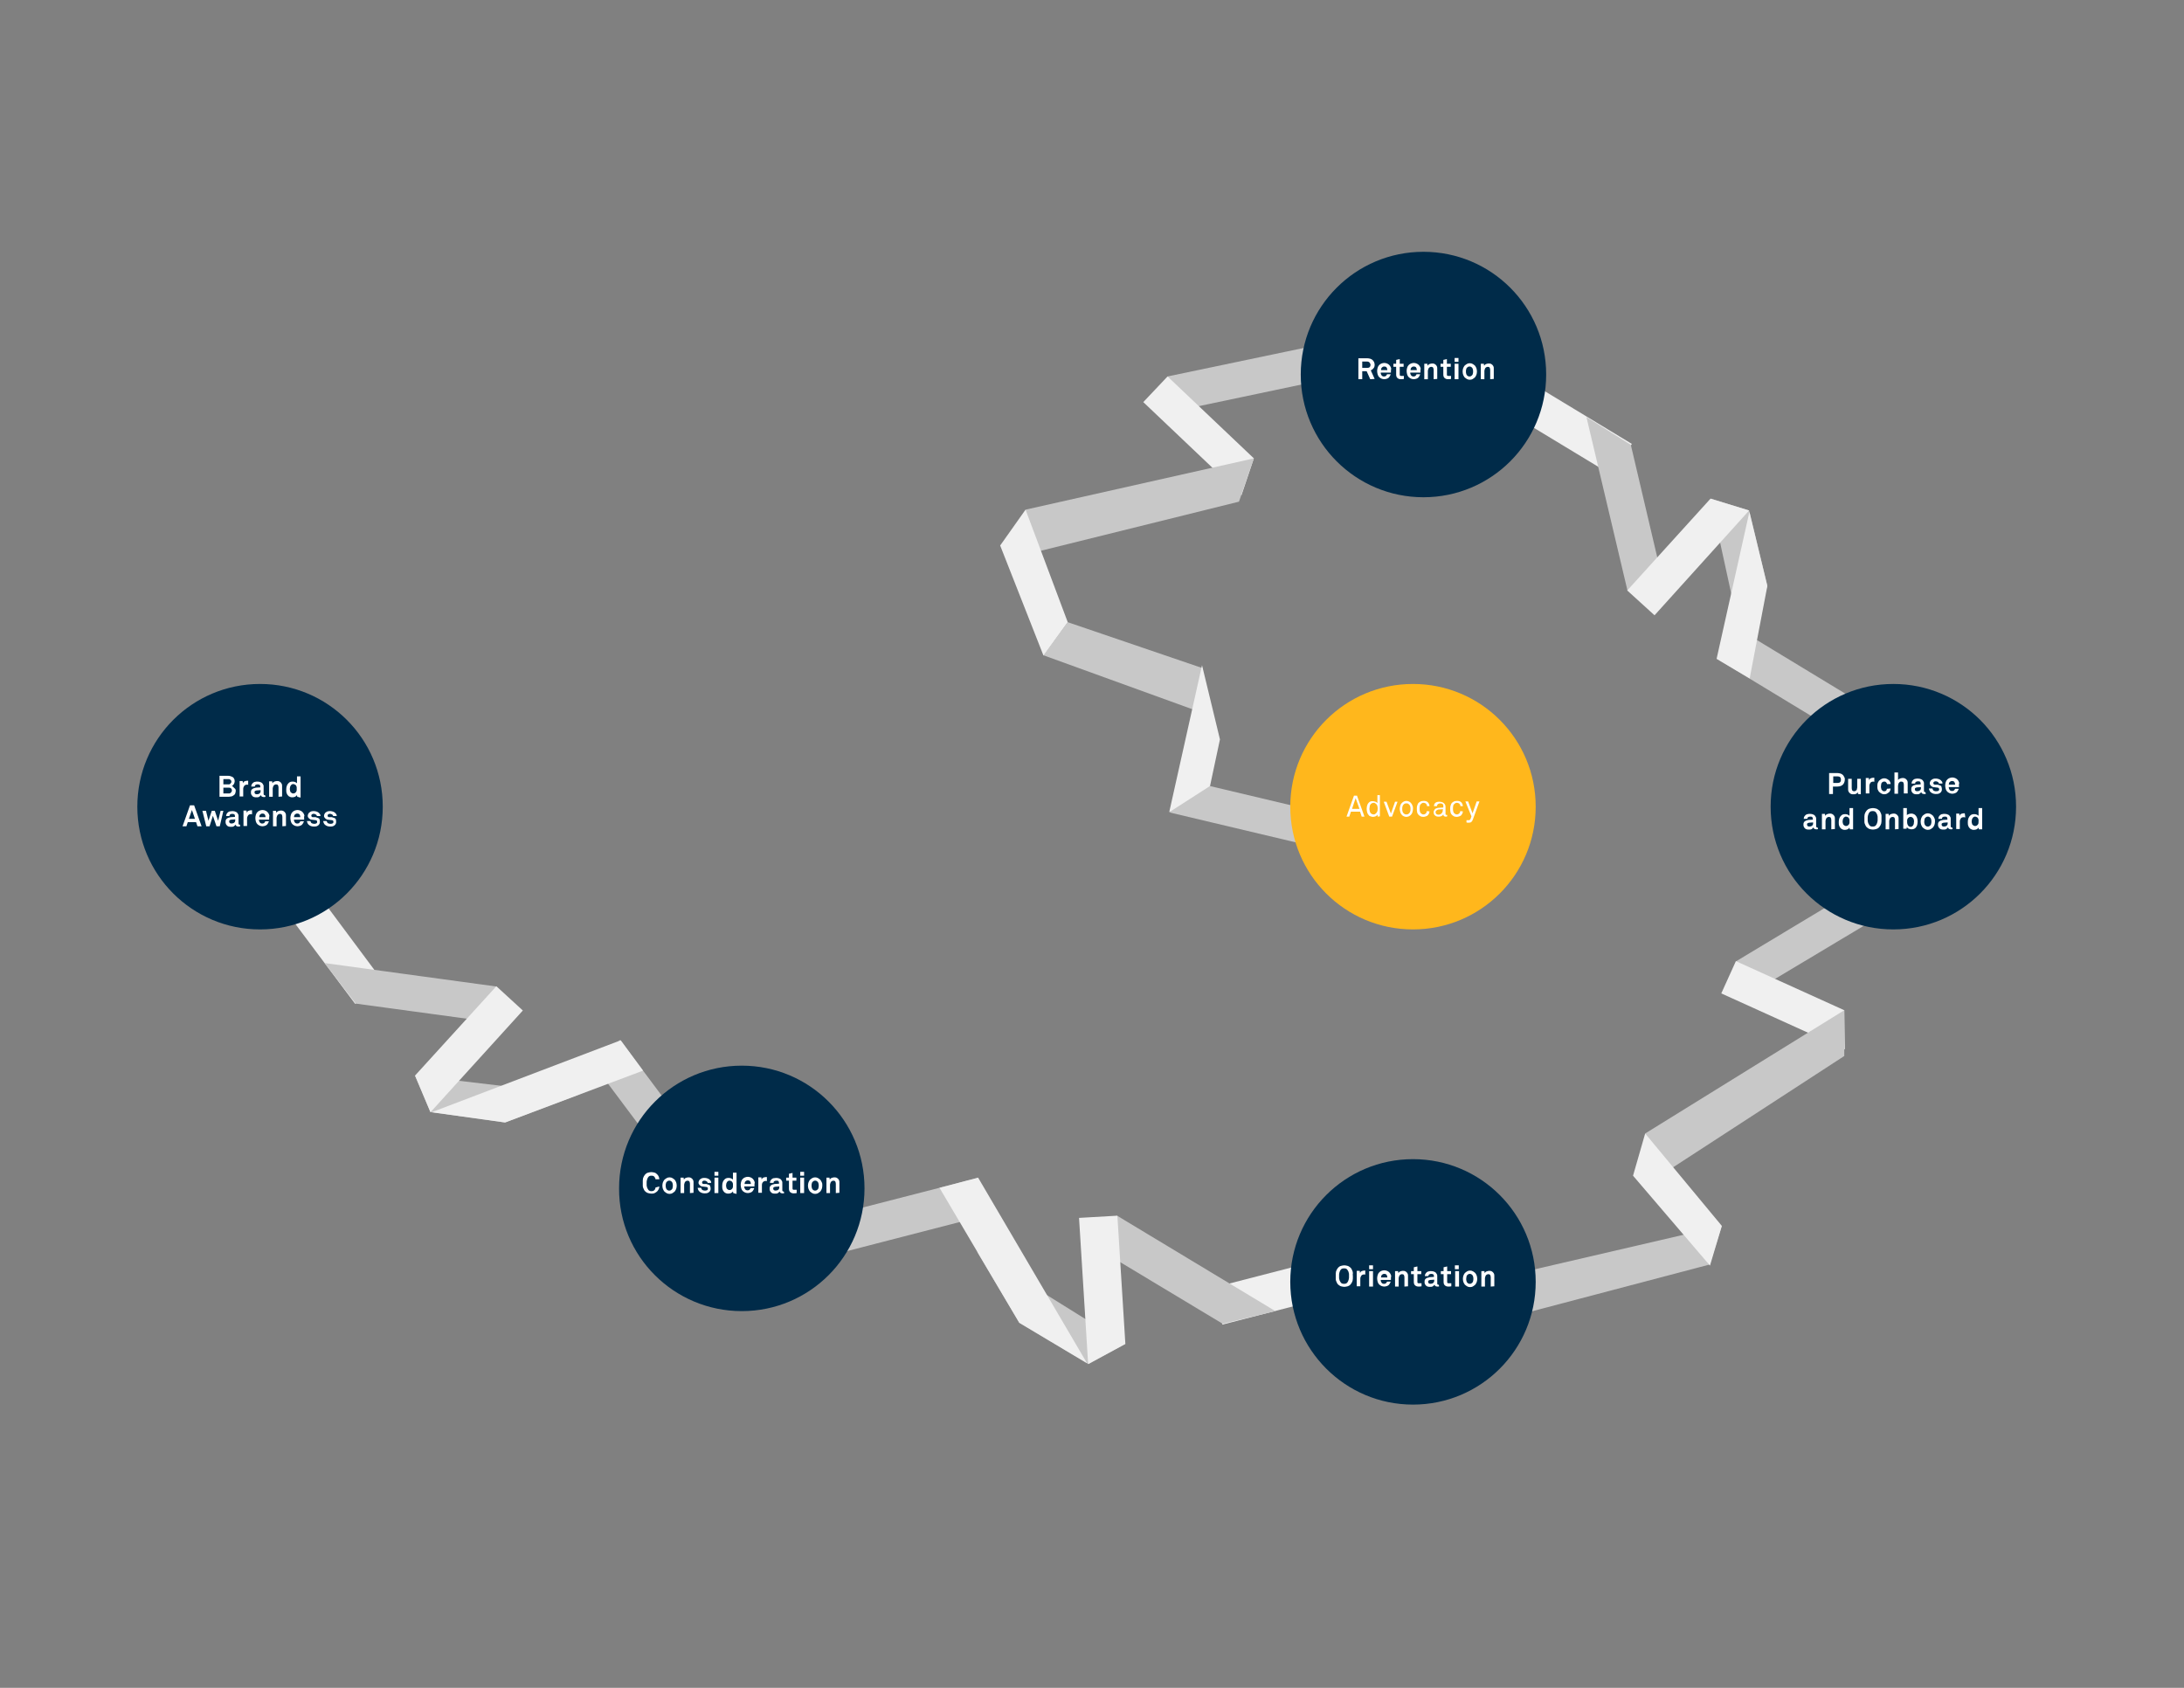 <?xml version="1.0" encoding="utf-8"?>
<!-- Generator: Adobe Illustrator 18.1.1, SVG Export Plug-In . SVG Version: 6.00 Build 0)  -->
<!DOCTYPE svg PUBLIC "-//W3C//DTD SVG 1.1//EN" "http://www.w3.org/Graphics/SVG/1.1/DTD/svg11.dtd">
<svg version="1.1" id="Layer_1" xmlns="http://www.w3.org/2000/svg" xmlns:xlink="http://www.w3.org/1999/xlink" x="0px" y="0px"
	 viewBox="0 0 792 612" enable-background="new 0 0 792 612" xml:space="preserve">
<rect x="0" y="0" width="792" height="612" fill="#808080" stroke="none"/>
<g>
	
		<rect x="559.5" y="128.1" transform="matrix(0.518 -0.856 0.856 0.518 141.612 558.53)" fill="#F0F0F0" width="13.4" height="51.1"/>
	<polygon fill="#C8C8C8" points="630.4,228 623.5,239.4 667.2,265.9 667.2,265.9 674.1,254.5 	"/>
	<polygon fill="#C8C8C8" points="620.3,180.8 634.3,185.1 640.9,212.3 633.3,240.4 	"/>
	<polygon fill="#C8C8C8" points="575.3,151.2 591.4,161.3 603.1,211.1 590.2,214.2 	"/>
	<polygon fill="#F0F0F0" points="634.3,185.1 620.3,180.8 590.1,214.1 600,223.1 	"/>
	<polygon fill="#F0F0F0" points="622.5,238.9 634.5,246 640.9,212.5 634.4,185.6 	"/>
</g>
<polygon fill="#C8C8C8" points="629.5,348.6 636.1,359.5 678.2,334.3 682.7,316.6 "/>
<polygon fill="#F0F0F0" points="624.2,360.2 629.5,348.5 668.8,366.3 669,380.5 "/>
<polygon fill="#C8C8C8" points="668.8,366.3 668.8,382.9 602.2,426.2 596.6,411 "/>
<polygon fill="#C8C8C8" points="624.4,444.5 620,458.5 548.2,477.4 547.7,462.3 "/>
<polygon fill="#F0F0F0" points="592.2,426.3 620.1,458.9 624.4,444.5 596.6,411 "/>
<polygon fill="#C8C8C8" points="423.4,136.5 426,149.1 474,139 484.1,123.8 "/>
<polygon fill="#F0F0F0" points="414.6,145.8 423.4,136.5 454.7,166.2 450.2,179.6 "/>
<polygon fill="#C8C8C8" points="454.7,166.2 449.3,181.9 372.2,201 371.9,184.8 "/>
<polygon fill="#C8C8C8" points="378.4,237.6 387.2,225.6 436.2,242.3 434.7,258 "/>
<polygon fill="#F0F0F0" points="362.7,197.8 378.4,237.7 387.2,225.6 371.9,184.8 "/>
<rect x="460.4" y="440.4" transform="matrix(-0.25 -0.968 0.968 -0.25 132.093 1036.062)" fill="#F0F0F0" width="13.8" height="53"/>
<polygon fill="#C8C8C8" points="303.3,440.3 295.3,456.7 358.1,440.5 354.6,427.1 "/>
<polygon fill="#C8C8C8" points="408.1,487.3 394.7,494.6 369.7,479.7 354.3,453.8 "/>
<polygon fill="#C8C8C8" points="462.5,475.4 443.4,480 398,452.7 405.1,440.8 "/>
<polygon fill="#F0F0F0" points="391.3,441.6 405.2,440.8 408.1,487.3 394.6,494.6 "/>
<polygon fill="#F0F0F0" points="340.7,430.7 354.7,427 394.2,494.3 369.6,479.6 "/>
<polygon fill="#F0F0F0" points="109.5,316.4 99,324.2 99,324.2 128.8,364 139.2,356.3 109.5,316.4 "/>
<rect x="209.9" y="394.7" transform="matrix(-0.599 -0.801 0.801 -0.599 53.892 829.352)" fill="#C8C8C8" width="49.8" height="13"/>
<polygon fill="#C8C8C8" points="150.5,390 156.1,403.2 183.1,407 209.6,397 "/>
<polygon fill="#C8C8C8" points="117.7,349.2 129,363.9 178.3,370.6 180,357.7 "/>
<polygon fill="#F0F0F0" points="189.6,366.4 180,357.6 150.5,390 156.1,403.3 "/>
<polygon fill="#F0F0F0" points="233.2,388.2 225.1,377.2 156.5,403.3 183.2,407 "/>
<g>
	<g>
		<defs>
			<rect id="SVGID_1_" x="49.7" y="91.2" width="690.5" height="428.6"/>
		</defs>
		<clipPath id="SVGID_2_">
			<use xlink:href="#SVGID_1_"  overflow="visible"/>
		</clipPath>
		<path clip-path="url(#SVGID_2_)" fill="#FFFFFF" d="M508.4,272.4c1.3,0,2.4,2,2.5,5.1l0,0c0.2-0.6,0.3-1.3,0.2-2
			c0-2.3-1.1-4.3-2.5-4.3c-1.4,0-1.5,1.1-1.2,1.6C507.7,272.7,507.9,272.4,508.4,272.4 M509.8,278.1c0.1-0.3,0.1-0.5,0.1-0.9
			c0-1.4-0.9-3.8-2.5-3.8c-1.3,0-1.4,1.2-1,1.6c0.1-0.3,0.4-0.6,0.9-0.6C508.6,274.4,509.6,276.5,509.8,278.1L509.8,278.1
			L509.8,278.1z M518.1,272.9c0.1-0.2,0.2-0.4,0.2-0.6c0-0.5-0.5-1.1-1.3-1.1c-2.2,0-3,3.8-2.4,6.2h0c0.2-3.3,1.3-5.1,2.5-5.1
			C517.8,272.4,518.1,272.8,518.1,272.9 M518.2,273.4c-2.1,0-2.8,3.5-2.4,4.7h0c0.2-1.8,1.2-3.7,2.5-3.7c0.7,0,0.9,0.4,0.9,0.6
			C519.7,274.5,519.4,273.4,518.2,273.4 M513.2,279.2c-1.2,0-2.5,0.3-3.6,1l0,0c0.5-0.1,1.8-0.2,3.3-0.2c1.7,0,2.3,0.2,2.6,0.2
			c0.2,0,0.3-0.1,0.3-0.3C515.8,279.5,514.6,279.2,513.2,279.2 M513.2,278c-1.1,0-2.5,0.3-3.6,1l0,0c0.4-0.1,1.8-0.2,3.4-0.2
			c1.5,0,2.3,0.2,2.5,0.2c0.2,0,0.3-0.1,0.3-0.3C515.8,278.2,514.6,278,513.2,278 M518.1,269.7c-0.2,0-0.4,0.3-0.4,0.6
			c0,0.4,0.3,1.2,1.5,1.2c1.2,0,2-0.9,2-2.1c0-1.2-0.9-2.3-2.8-2.3c-2.3,0-5.2,2-5.2,6.9c0,0.9,0.1,2,0.3,3.1h0c0-6,2.3-8.9,4.8-8.9
			c1.1,0,1.6,0.7,1.6,1.4c0,0.6-0.4,1.1-1,1.1C518.2,270.7,518,270.1,518.1,269.7 M507.4,270.4c-0.1,0.2-0.3,0.4-0.8,0.4
			c-0.6,0-1.1-0.5-1.1-1.1c0-0.6,0.5-1.2,1.5-1.2c2.3,0,5.1,3.3,5.1,7.6c0,0.3,0,0.7-0.1,1.1l0,0c0.3-0.7,0.4-1.9,0.4-2.7
			c0-3.7-2.6-7.3-5.6-7.3c-1.8,0-2.7,1.2-2.7,2.2c0,1.2,0.7,2.1,1.8,2.1C506.9,271.5,507.4,270.9,507.4,270.4 M507.1,266
			c-0.2,0-0.4,0.1-0.4,0.3c0,0.2,0.1,0.3,0.4,0.4c0.8,0.3,2.4,0.5,4.2,0.5c3.2,0,6.4-0.4,7.9-1l0,0c-1.2,0.1-3.2,0.2-6.4,0.2
			C508.4,266.4,507.5,266,507.1,266 M509.6,267.6L509.6,267.6c0.4,0.2,2.1,0.9,2.9,3.8c0,0.2,0.1,0.2,0.2,0.2c0.2,0,0.3-0.1,0.3-0.4
			c0-1.3-0.7-2.5-1.4-3C511,267.7,510.1,267.6,509.6,267.6 M513.9,268c0.5-0.6,1.4-0.8,2.2-0.7l0,0c-0.3,0.1-1,0.3-1.6,1
			c-0.6,0.6-0.9,1.3-1.1,1.9C513.2,269.1,513.6,268.4,513.9,268"/>
	</g>
	<g>
		<defs>
			<rect id="SVGID_3_" x="49.7" y="91.2" width="690.5" height="428.6"/>
		</defs>
		<clipPath id="SVGID_4_">
			<use xlink:href="#SVGID_3_"  overflow="visible"/>
		</clipPath>
		<path clip-path="url(#SVGID_4_)" fill="#002B49" d="M516.2,180.3c24.6,0,44.5-19.9,44.5-44.5s-19.9-44.5-44.5-44.5
			c-24.6,0-44.5,19.9-44.5,44.5S491.6,180.3,516.2,180.3"/>
	</g>
</g>
<g>
	<path fill="#FFFFFF" d="M496.9,137.5l-1.3-2.9H494v2.9h-1.4v-7.6h3.2c0.4,0,0.8,0.1,1.2,0.2c0.3,0.1,0.6,0.3,0.8,0.5
		c0.2,0.2,0.4,0.5,0.5,0.7c0.1,0.3,0.2,0.6,0.2,0.9c0,0.5-0.1,1-0.4,1.3c-0.3,0.4-0.6,0.6-1,0.8l1.4,3.1L496.9,137.5L496.9,137.5z
		 M497,132.3c0-0.1,0-0.3-0.1-0.4c-0.1-0.1-0.1-0.3-0.2-0.4c-0.1-0.1-0.2-0.2-0.4-0.3s-0.3-0.1-0.5-0.1h-1.8v2.3h1.8
		c0.4,0,0.7-0.1,0.9-0.3C496.9,132.9,497,132.6,497,132.3z"/>
	<path fill="#FFFFFF" d="M504.4,134.8c0,0,0,0.1,0,0.1v0.2h-3.7c0,0.2,0,0.4,0.1,0.6c0.1,0.2,0.2,0.4,0.3,0.5
		c0.1,0.1,0.2,0.2,0.3,0.2c0.1,0.1,0.3,0.1,0.5,0.1c0.2,0,0.4,0,0.5-0.1c0.1,0,0.2-0.1,0.3-0.2c0.1-0.1,0.2-0.3,0.3-0.5h1.3
		c0,0.2-0.1,0.3-0.2,0.5c-0.1,0.2-0.2,0.4-0.3,0.5c-0.2,0.3-0.5,0.5-0.8,0.6c-0.3,0.1-0.7,0.2-1,0.2c-0.4,0-0.7-0.1-1-0.2
		c-0.3-0.1-0.5-0.3-0.8-0.5c-0.3-0.3-0.5-0.6-0.6-1c-0.1-0.4-0.2-0.8-0.2-1.3c0-0.4,0.1-0.9,0.2-1.2c0.1-0.4,0.3-0.7,0.6-1
		c0.2-0.2,0.5-0.4,0.8-0.5s0.6-0.2,1-0.2c0.4,0,0.8,0.1,1.2,0.3c0.4,0.2,0.6,0.4,0.9,0.8c0.2,0.3,0.3,0.6,0.4,0.9
		C504.4,134.1,504.4,134.4,504.4,134.8z M503.1,134.2c0-0.4-0.1-0.7-0.3-1c-0.1-0.1-0.2-0.2-0.3-0.2c-0.1-0.1-0.3-0.1-0.5-0.1
		c-0.2,0-0.4,0-0.5,0.1c-0.2,0.1-0.3,0.2-0.4,0.3c-0.1,0.1-0.2,0.2-0.2,0.4c0,0.1-0.1,0.3-0.1,0.5H503.1z"/>
	<path fill="#FFFFFF" d="M509.1,137.4c-0.4,0.1-0.8,0.1-1.1,0.1c-0.6,0-1-0.2-1.3-0.5c-0.3-0.3-0.4-0.7-0.4-1.3V133h-1v-1.1h1v-1.4
		l1.3-0.3v1.7h1.4v1.1h-1.4v2.7c0,0.2,0,0.4,0.1,0.5c0.1,0.1,0.3,0.1,0.5,0.1c0.1,0,0.3,0,0.4,0c0.1,0,0.3,0,0.5,0L509.1,137.4
		L509.1,137.4z"/>
	<path fill="#FFFFFF" d="M515.1,134.8c0,0,0,0.1,0,0.1v0.2h-3.7c0,0.2,0,0.4,0.1,0.6c0.1,0.2,0.2,0.4,0.3,0.5
		c0.1,0.1,0.2,0.2,0.3,0.2c0.1,0.1,0.3,0.1,0.5,0.1c0.2,0,0.4,0,0.5-0.1c0.1,0,0.2-0.1,0.3-0.2c0.1-0.1,0.2-0.3,0.3-0.5h1.3
		c0,0.2-0.1,0.3-0.2,0.5c-0.1,0.2-0.2,0.4-0.3,0.5c-0.2,0.3-0.5,0.5-0.8,0.6c-0.3,0.1-0.7,0.2-1,0.2c-0.4,0-0.7-0.1-1-0.2
		c-0.3-0.1-0.5-0.3-0.8-0.5c-0.3-0.3-0.5-0.6-0.6-1c-0.1-0.4-0.2-0.8-0.2-1.3c0-0.4,0.1-0.9,0.2-1.2c0.1-0.4,0.3-0.7,0.6-1
		c0.2-0.2,0.5-0.4,0.8-0.5c0.3-0.1,0.6-0.2,1-0.2c0.4,0,0.8,0.1,1.2,0.3c0.4,0.2,0.6,0.4,0.9,0.8c0.2,0.3,0.3,0.6,0.4,0.9
		C515.1,134.1,515.1,134.4,515.1,134.8z M513.8,134.2c0-0.4-0.1-0.7-0.3-1c-0.1-0.1-0.2-0.2-0.3-0.2c-0.1-0.1-0.3-0.1-0.5-0.1
		c-0.2,0-0.4,0-0.5,0.1c-0.2,0.1-0.3,0.2-0.4,0.3c-0.1,0.1-0.2,0.2-0.2,0.4c0,0.1-0.1,0.3-0.1,0.5H513.8z"/>
	<path fill="#FFFFFF" d="M519.9,137.5v-3.4c0-0.3-0.1-0.6-0.2-0.8c-0.1-0.2-0.4-0.3-0.7-0.3c-0.2,0-0.4,0.1-0.6,0.2
		c-0.2,0.1-0.3,0.3-0.4,0.5c-0.1,0.2-0.1,0.4-0.2,0.7c0,0.3,0,0.5,0,0.8v2.3h-1.3v-5.6h1.1l0.1,0.7c0.2-0.3,0.4-0.5,0.7-0.6
		c0.3-0.1,0.6-0.2,0.9-0.2c0.3,0,0.6,0,0.8,0.1c0.2,0.1,0.4,0.2,0.6,0.4c0.2,0.2,0.3,0.4,0.4,0.6c0.1,0.2,0.1,0.5,0.1,0.8v3.7
		L519.9,137.5L519.9,137.5z"/>
	<path fill="#FFFFFF" d="M526.2,137.4c-0.4,0.1-0.8,0.1-1.1,0.1c-0.6,0-1-0.2-1.3-0.5c-0.3-0.3-0.4-0.7-0.4-1.3V133h-1v-1.1h1v-1.4
		l1.3-0.3v1.7h1.4v1.1h-1.4v2.7c0,0.2,0,0.4,0.1,0.5s0.3,0.1,0.5,0.1c0.1,0,0.3,0,0.4,0c0.1,0,0.3,0,0.5,0L526.2,137.4L526.2,137.4z
		"/>
	<path fill="#FFFFFF" d="M527.5,131.2v-1.4h1.4v1.4H527.5z M527.5,137.5v-5.6h1.4v5.6H527.5z"/>
	<path fill="#FFFFFF" d="M535.6,134.7c0,0.5-0.1,0.9-0.2,1.2c-0.1,0.3-0.3,0.6-0.5,0.9c-0.2,0.2-0.5,0.4-0.8,0.6
		c-0.3,0.2-0.7,0.3-1.1,0.3c-0.4,0-0.8-0.1-1.1-0.3c-0.3-0.2-0.6-0.4-0.8-0.6c-0.2-0.3-0.4-0.6-0.5-0.9c-0.1-0.3-0.2-0.7-0.2-1.2
		s0.1-0.9,0.2-1.2c0.1-0.3,0.3-0.6,0.5-0.9c0.2-0.2,0.5-0.4,0.8-0.6c0.3-0.2,0.7-0.3,1.1-0.3c0.4,0,0.8,0.1,1.1,0.3
		c0.3,0.2,0.6,0.4,0.8,0.6c0.2,0.3,0.4,0.6,0.5,0.9C535.5,133.9,535.6,134.2,535.6,134.7z M534.2,134.7c0-0.3,0-0.5-0.1-0.8
		c0-0.2-0.2-0.5-0.3-0.6c-0.1-0.1-0.2-0.2-0.4-0.3c-0.1-0.1-0.3-0.1-0.5-0.1s-0.3,0-0.5,0.1c-0.1,0.1-0.3,0.2-0.4,0.3
		c-0.2,0.2-0.3,0.4-0.3,0.6c-0.1,0.2-0.1,0.5-0.1,0.8c0,0.3,0,0.5,0.1,0.8c0,0.2,0.2,0.5,0.3,0.6c0.1,0.1,0.2,0.2,0.4,0.3
		c0.1,0.1,0.3,0.1,0.5,0.1c0.2,0,0.3,0,0.5-0.1c0.1-0.1,0.3-0.2,0.4-0.3c0.2-0.2,0.3-0.4,0.3-0.6C534.2,135.2,534.2,135,534.2,134.7
		z"/>
	<path fill="#FFFFFF" d="M540.4,137.5v-3.4c0-0.3-0.1-0.6-0.2-0.8c-0.1-0.2-0.4-0.3-0.7-0.3c-0.2,0-0.4,0.1-0.6,0.2
		c-0.2,0.1-0.3,0.3-0.4,0.5c-0.1,0.2-0.1,0.4-0.2,0.7c0,0.3,0,0.5,0,0.8v2.3H537v-5.6h1.1l0.1,0.7c0.2-0.3,0.4-0.5,0.7-0.6
		c0.3-0.1,0.6-0.2,0.9-0.2c0.3,0,0.6,0,0.8,0.1c0.2,0.1,0.4,0.2,0.6,0.4c0.2,0.2,0.3,0.4,0.4,0.6c0.1,0.2,0.1,0.5,0.1,0.8v3.7
		L540.4,137.5L540.4,137.5z"/>
</g>
<g>
	<g>
		<defs>
			<rect id="SVGID_5_" x="49.7" y="91.2" width="690.5" height="428.6"/>
		</defs>
		<clipPath id="SVGID_6_">
			<use xlink:href="#SVGID_5_"  overflow="visible"/>
		</clipPath>
		<path clip-path="url(#SVGID_6_)" fill="#002B49" d="M686.6,337c24.6,0,44.5-19.9,44.5-44.5S711.2,248,686.6,248
			c-24.6,0-44.5,19.9-44.5,44.5S662,337,686.6,337"/>
	</g>
</g>
<g>
	<path fill="#FFFFFF" d="M669,282.7c0,0.4-0.1,0.7-0.2,1c-0.1,0.3-0.3,0.6-0.5,0.8c-0.2,0.2-0.5,0.4-0.8,0.5
		c-0.3,0.1-0.7,0.2-1.2,0.2h-1.6v2.7h-1.4v-7.6h3c0.4,0,0.8,0.1,1.2,0.2c0.3,0.1,0.6,0.3,0.8,0.5c0.2,0.2,0.4,0.5,0.5,0.8
		C669,282,669,282.3,669,282.7z M667.6,282.7c0-0.4-0.1-0.7-0.3-0.9c-0.2-0.2-0.6-0.3-1-0.3h-1.5v2.4h1.5c0.5,0,0.8-0.1,1-0.3
		C667.5,283.4,667.6,283.1,667.6,282.7z"/>
	<path fill="#FFFFFF" d="M673.8,287.9l-0.1-0.7c-0.1,0.3-0.3,0.5-0.6,0.6c-0.3,0.2-0.6,0.2-1,0.2c-0.3,0-0.6,0-0.8-0.1
		c-0.2-0.1-0.4-0.2-0.6-0.4c-0.2-0.2-0.3-0.4-0.4-0.6c-0.1-0.2-0.1-0.5-0.1-0.8v-3.7h1.3v3.4c0,0.3,0.1,0.6,0.2,0.8s0.4,0.3,0.7,0.3
		c0.2,0,0.3,0,0.4-0.1c0.1-0.1,0.2-0.1,0.3-0.2c0.2-0.1,0.3-0.3,0.3-0.6c0.1-0.2,0.1-0.5,0.1-0.7v-2.9h1.3v5.6L673.8,287.9
		L673.8,287.9z"/>
	<path fill="#FFFFFF" d="M679.9,283.5c-0.2,0-0.3-0.1-0.5-0.1c-0.5,0-0.8,0.1-1.1,0.4c-0.2,0.3-0.4,0.7-0.4,1.1v2.8h-1.3v-5.6h1.1
		l0.1,0.8c0.1-0.3,0.3-0.6,0.6-0.7c0.3-0.1,0.6-0.2,0.9-0.2c0.1,0,0.3,0,0.4,0V283.5z"/>
	<path fill="#FFFFFF" d="M685.6,285.9c0,0.2-0.1,0.4-0.1,0.6c-0.1,0.2-0.2,0.4-0.3,0.6c-0.2,0.2-0.5,0.4-0.8,0.6
		c-0.3,0.2-0.7,0.3-1.1,0.3c-0.4,0-0.8-0.1-1.1-0.3s-0.6-0.4-0.8-0.6c-0.2-0.3-0.4-0.6-0.5-0.9c-0.1-0.3-0.1-0.7-0.1-1.1
		c0-0.4,0-0.8,0.1-1.1c0.1-0.3,0.3-0.6,0.5-0.9c0.2-0.2,0.5-0.4,0.8-0.6s0.7-0.3,1.1-0.3c0.4,0,0.8,0.1,1.1,0.3
		c0.3,0.2,0.6,0.4,0.8,0.6c0.1,0.2,0.2,0.4,0.3,0.6c0.1,0.2,0.1,0.4,0.1,0.6h-1.3c0-0.1,0-0.2-0.1-0.3c0-0.1-0.1-0.2-0.1-0.2
		c-0.1-0.1-0.2-0.2-0.3-0.3c-0.1-0.1-0.3-0.1-0.5-0.1c-0.2,0-0.3,0-0.5,0.1c-0.1,0.1-0.2,0.1-0.3,0.2c-0.2,0.2-0.3,0.4-0.3,0.6
		s-0.1,0.5-0.1,0.8c0,0.3,0,0.5,0.1,0.8c0,0.2,0.1,0.5,0.3,0.6c0.1,0.1,0.2,0.2,0.3,0.3c0.1,0.1,0.3,0.1,0.5,0.1
		c0.2,0,0.4,0,0.5-0.1c0.1-0.1,0.3-0.2,0.3-0.3c0-0.1,0.1-0.1,0.1-0.2c0-0.1,0-0.2,0.1-0.3L685.6,285.9L685.6,285.9z"/>
	<path fill="#FFFFFF" d="M690.4,287.9v-3.4c0-0.3-0.1-0.6-0.2-0.8c-0.1-0.2-0.4-0.3-0.7-0.3c-0.2,0-0.4,0-0.5,0.1
		c-0.1,0.1-0.3,0.2-0.4,0.4c-0.1,0.1-0.2,0.3-0.2,0.5c0,0.2-0.1,0.4-0.1,0.5v2.9h-1.3v-7.7h1.3v2.7c0.2-0.2,0.4-0.4,0.7-0.5
		c0.3-0.1,0.6-0.2,0.9-0.2c0.3,0,0.6,0,0.8,0.1c0.2,0.1,0.4,0.2,0.6,0.4c0.2,0.2,0.3,0.4,0.4,0.6c0.1,0.2,0.1,0.5,0.1,0.8v3.7H690.4
		z"/>
	<path fill="#FFFFFF" d="M698.4,287.8c-0.1,0-0.2,0.1-0.3,0.1c-0.1,0-0.2,0-0.4,0c-0.3,0-0.5-0.1-0.7-0.2c-0.2-0.2-0.2-0.3-0.3-0.5
		c-0.1,0.2-0.3,0.4-0.6,0.6c-0.3,0.2-0.6,0.2-1,0.2c-0.3,0-0.6,0-0.9-0.1c-0.2-0.1-0.5-0.2-0.6-0.4c-0.2-0.2-0.3-0.3-0.4-0.6
		c-0.1-0.2-0.1-0.4-0.1-0.7c0-0.3,0-0.5,0.1-0.7c0.1-0.2,0.2-0.4,0.4-0.5c0.2-0.1,0.4-0.3,0.6-0.3c0.2-0.1,0.5-0.1,0.7-0.2l1.6-0.1
		v-0.3c0-0.3-0.1-0.5-0.2-0.6c-0.1-0.2-0.4-0.2-0.8-0.2c-0.3,0-0.6,0.1-0.7,0.2c-0.2,0.1-0.3,0.3-0.3,0.6h-1.3
		c0-0.3,0.1-0.6,0.2-0.8c0.1-0.2,0.3-0.4,0.5-0.6c0.2-0.1,0.4-0.3,0.7-0.3c0.3-0.1,0.6-0.1,0.9-0.1c0.5,0,0.9,0.1,1.3,0.3
		c0.4,0.2,0.6,0.5,0.8,0.9c0.1,0.2,0.1,0.4,0.1,0.6c0,0.2,0,0.4,0,0.6v2.1c0,0.1,0,0.2,0.1,0.3c0,0.1,0.1,0.1,0.2,0.1
		c0.1,0,0.1,0,0.1,0c0,0,0,0,0.1,0L698.4,287.8L698.4,287.8z M696.6,285.4l-1.4,0.1c-0.2,0-0.4,0.1-0.6,0.2
		c-0.2,0.1-0.2,0.3-0.2,0.5c0,0.2,0.1,0.4,0.2,0.5c0.2,0.1,0.3,0.2,0.6,0.2c0.4,0,0.8-0.1,1-0.3c0.3-0.2,0.4-0.5,0.4-0.9
		L696.6,285.4L696.6,285.4z"/>
	<path fill="#FFFFFF" d="M704.2,286.1c0,0.3,0,0.5-0.1,0.7c-0.1,0.2-0.2,0.4-0.3,0.5c-0.2,0.2-0.5,0.4-0.8,0.5
		c-0.3,0.1-0.7,0.1-1.1,0.1c-0.4,0-0.7-0.1-1-0.2c-0.3-0.1-0.6-0.3-0.8-0.5c-0.2-0.2-0.3-0.3-0.4-0.6c-0.1-0.2-0.2-0.5-0.2-0.7h1.3
		c0,0.1,0,0.2,0.1,0.4s0.1,0.2,0.2,0.3c0.1,0.1,0.2,0.1,0.4,0.2s0.3,0.1,0.5,0.1c0.1,0,0.2,0,0.4,0c0.1,0,0.3-0.1,0.4-0.1
		c0.1,0,0.2-0.1,0.3-0.2c0.1-0.1,0.1-0.2,0.1-0.4c0-0.2-0.1-0.3-0.1-0.4c-0.1-0.1-0.2-0.2-0.4-0.2c-0.2,0-0.5-0.1-0.8-0.1
		c-0.3,0-0.5-0.1-0.8-0.1c-0.2,0-0.4-0.1-0.5-0.2c-0.2-0.1-0.3-0.2-0.4-0.3c-0.1-0.1-0.2-0.3-0.3-0.4c-0.1-0.2-0.1-0.3-0.1-0.5
		c0-0.3,0.1-0.5,0.2-0.7c0.1-0.2,0.2-0.4,0.4-0.5c0.2-0.2,0.5-0.3,0.7-0.4c0.3-0.1,0.6-0.1,1-0.1c0.3,0,0.7,0.1,1,0.2
		c0.3,0.1,0.6,0.3,0.8,0.5c0.1,0.2,0.3,0.3,0.4,0.5c0.1,0.2,0.1,0.4,0.1,0.6h-1.3c0-0.1,0-0.2-0.1-0.3c0-0.1-0.1-0.2-0.2-0.2
		c-0.1-0.1-0.2-0.1-0.3-0.2c-0.1,0-0.3-0.1-0.4-0.1c-0.1,0-0.2,0-0.3,0c-0.1,0-0.2,0-0.3,0.1c-0.1,0-0.2,0.1-0.3,0.2
		c-0.1,0.1-0.1,0.2-0.1,0.4c0,0.2,0.1,0.3,0.2,0.4c0.1,0.1,0.3,0.1,0.4,0.1c0.1,0,0.2,0,0.3,0c0.1,0,0.2,0,0.3,0c0.1,0,0.2,0,0.3,0
		c0.1,0,0.2,0,0.3,0.1c0.4,0.1,0.8,0.2,1.1,0.5C704,285.3,704.2,285.7,704.2,286.1z"/>
	<path fill="#FFFFFF" d="M710.4,285.1c0,0,0,0.1,0,0.1v0.2h-3.7c0,0.2,0,0.4,0.1,0.6c0.1,0.2,0.2,0.4,0.3,0.5
		c0.1,0.1,0.2,0.2,0.3,0.2c0.1,0.1,0.3,0.1,0.5,0.1c0.2,0,0.4,0,0.5-0.1c0.1,0,0.2-0.1,0.3-0.2c0.1-0.1,0.2-0.3,0.3-0.5h1.3
		c0,0.2-0.1,0.3-0.2,0.5c-0.1,0.2-0.2,0.4-0.3,0.5c-0.2,0.3-0.5,0.5-0.8,0.6c-0.3,0.1-0.7,0.2-1,0.2c-0.4,0-0.7-0.1-1-0.2
		c-0.3-0.1-0.5-0.3-0.8-0.5c-0.3-0.3-0.5-0.6-0.6-1c-0.1-0.4-0.2-0.8-0.2-1.3c0-0.4,0.1-0.9,0.2-1.2c0.1-0.4,0.3-0.7,0.6-1
		c0.2-0.2,0.5-0.4,0.8-0.5s0.6-0.2,1-0.2c0.4,0,0.8,0.1,1.2,0.3s0.6,0.4,0.9,0.8c0.2,0.3,0.3,0.6,0.4,0.9
		C710.3,284.4,710.4,284.8,710.4,285.1z M709,284.5c0-0.4-0.1-0.7-0.3-1c-0.1-0.1-0.2-0.2-0.3-0.2c-0.1-0.1-0.3-0.1-0.5-0.1
		c-0.2,0-0.4,0-0.5,0.1c-0.2,0.1-0.3,0.2-0.4,0.3c-0.1,0.1-0.2,0.2-0.2,0.4c0,0.1-0.1,0.3-0.1,0.5L709,284.5L709,284.5z"/>
</g>
<g>
	<path fill="#FFFFFF" d="M659.3,300.6c-0.1,0-0.2,0.1-0.3,0.1c-0.1,0-0.2,0-0.4,0c-0.3,0-0.5-0.1-0.7-0.2c-0.2-0.2-0.2-0.3-0.3-0.5
		c-0.1,0.2-0.3,0.4-0.6,0.6c-0.3,0.2-0.6,0.2-1,0.2c-0.3,0-0.6,0-0.9-0.1c-0.2-0.1-0.5-0.2-0.6-0.4c-0.2-0.2-0.3-0.3-0.4-0.6
		c-0.1-0.2-0.1-0.4-0.1-0.7c0-0.3,0-0.5,0.1-0.7c0.1-0.2,0.2-0.4,0.4-0.5s0.4-0.3,0.6-0.3c0.2-0.1,0.5-0.1,0.7-0.2l1.6-0.1v-0.3
		c0-0.3-0.1-0.5-0.2-0.6c-0.1-0.2-0.4-0.2-0.8-0.2c-0.3,0-0.6,0.1-0.7,0.2c-0.2,0.1-0.3,0.3-0.3,0.6h-1.3c0-0.3,0.1-0.6,0.2-0.8
		c0.1-0.2,0.3-0.4,0.5-0.6c0.2-0.1,0.4-0.3,0.7-0.3c0.3-0.1,0.6-0.1,0.9-0.1c0.5,0,0.9,0.1,1.3,0.3c0.4,0.2,0.6,0.5,0.8,0.9
		c0.1,0.2,0.1,0.4,0.1,0.6c0,0.2,0,0.4,0,0.6v2.1c0,0.1,0,0.2,0.1,0.3c0,0.1,0.1,0.1,0.2,0.1c0.1,0,0.1,0,0.1,0c0,0,0,0,0.1,0
		L659.3,300.6L659.3,300.6z M657.5,298.2l-1.4,0.1c-0.2,0-0.4,0.1-0.6,0.2c-0.2,0.1-0.2,0.3-0.2,0.5c0,0.2,0.1,0.4,0.2,0.5
		c0.2,0.1,0.3,0.2,0.6,0.2c0.4,0,0.8-0.1,1-0.3c0.3-0.2,0.4-0.5,0.4-0.9L657.5,298.2L657.5,298.2z"/>
	<path fill="#FFFFFF" d="M664.1,300.7v-3.4c0-0.3-0.1-0.6-0.2-0.8s-0.4-0.3-0.7-0.3c-0.2,0-0.4,0.1-0.6,0.2
		c-0.2,0.1-0.3,0.3-0.4,0.5c-0.1,0.2-0.1,0.4-0.2,0.7c0,0.3,0,0.5,0,0.8v2.3h-1.3v-5.6h1.1l0.1,0.7c0.2-0.3,0.4-0.5,0.7-0.6
		c0.3-0.1,0.6-0.2,0.9-0.2c0.3,0,0.6,0,0.8,0.1s0.4,0.2,0.6,0.4c0.2,0.2,0.3,0.4,0.4,0.6c0.1,0.2,0.1,0.5,0.1,0.8v3.7L664.1,300.7
		L664.1,300.7z"/>
	<path fill="#FFFFFF" d="M670.8,300.7l-0.1-0.6c-0.2,0.3-0.4,0.4-0.7,0.6c-0.3,0.1-0.6,0.2-0.9,0.2c-0.3,0-0.5,0-0.8-0.1
		c-0.2-0.1-0.4-0.2-0.6-0.3c-0.3-0.3-0.6-0.6-0.7-1c-0.2-0.4-0.2-0.9-0.2-1.4c0-1.1,0.3-1.9,1-2.5c0.2-0.1,0.4-0.3,0.6-0.3
		c0.2-0.1,0.5-0.1,0.8-0.1c0.4,0,0.7,0.1,0.9,0.2c0.2,0.1,0.4,0.2,0.6,0.4V293h1.3v7.7L670.8,300.7L670.8,300.7z M670.7,297.9
		c0-0.2,0-0.4,0-0.6c0-0.2-0.1-0.4-0.2-0.6c-0.1-0.2-0.2-0.3-0.4-0.4c-0.2-0.1-0.4-0.2-0.6-0.2c-0.2,0-0.4,0-0.5,0.1
		c-0.1,0.1-0.3,0.2-0.4,0.3c-0.1,0.2-0.2,0.4-0.3,0.6c0,0.2-0.1,0.5-0.1,0.7c0,0.2,0,0.5,0.1,0.7c0,0.2,0.1,0.5,0.3,0.6
		c0.1,0.1,0.2,0.2,0.4,0.3c0.1,0.1,0.3,0.1,0.5,0.1c0.3,0,0.5-0.1,0.6-0.2c0.2-0.1,0.3-0.3,0.4-0.4c0.1-0.2,0.2-0.4,0.2-0.6
		C670.7,298.3,670.7,298.1,670.7,297.9z"/>
	<path fill="#FFFFFF" d="M682.3,296.9c0,0.3,0,0.6,0,0.9s-0.1,0.5-0.1,0.8c-0.1,0.3-0.2,0.5-0.3,0.7c-0.1,0.2-0.3,0.4-0.5,0.7
		c-0.3,0.3-0.6,0.5-1,0.6c-0.4,0.1-0.8,0.2-1.2,0.2c-0.4,0-0.8-0.1-1.2-0.2c-0.4-0.1-0.7-0.4-1-0.6c-0.2-0.2-0.4-0.4-0.5-0.7
		c-0.1-0.2-0.2-0.5-0.3-0.7c-0.1-0.3-0.1-0.5-0.1-0.8s0-0.6,0-0.9c0-0.3,0-0.6,0-0.9c0-0.3,0.1-0.6,0.1-0.8c0.1-0.3,0.2-0.5,0.3-0.7
		c0.1-0.2,0.3-0.4,0.5-0.7c0.3-0.3,0.6-0.5,1-0.6c0.4-0.1,0.8-0.2,1.2-0.2c0.4,0,0.8,0.1,1.2,0.2c0.4,0.1,0.7,0.4,1,0.6
		c0.2,0.2,0.4,0.4,0.5,0.7c0.1,0.2,0.2,0.5,0.3,0.7c0.1,0.3,0.1,0.5,0.1,0.8C682.3,296.3,682.3,296.6,682.3,296.9z M680.9,296.9
		c0-0.2,0-0.4,0-0.6c0-0.2,0-0.4-0.1-0.6c0-0.2-0.1-0.4-0.2-0.6c-0.1-0.2-0.2-0.3-0.3-0.5c-0.1-0.2-0.3-0.3-0.5-0.4
		c-0.2-0.1-0.4-0.1-0.7-0.1c-0.2,0-0.4,0-0.7,0.1c-0.2,0.1-0.4,0.2-0.5,0.4c-0.1,0.1-0.2,0.3-0.3,0.5c-0.1,0.2-0.1,0.4-0.2,0.6
		c0,0.2-0.1,0.4-0.1,0.6c0,0.2,0,0.4,0,0.6c0,0.2,0,0.4,0,0.6c0,0.2,0,0.4,0.1,0.6c0,0.2,0.1,0.4,0.2,0.6c0.1,0.2,0.2,0.3,0.3,0.5
		c0.1,0.2,0.3,0.3,0.5,0.4c0.2,0.1,0.4,0.1,0.7,0.1c0.2,0,0.4,0,0.7-0.1c0.2-0.1,0.4-0.2,0.5-0.4c0.1-0.1,0.2-0.3,0.3-0.5
		c0.1-0.2,0.1-0.4,0.2-0.6c0-0.2,0.1-0.4,0.1-0.6C680.9,297.3,680.9,297.1,680.9,296.9z"/>
	<path fill="#FFFFFF" d="M687.2,300.7v-3.4c0-0.3-0.1-0.6-0.2-0.8s-0.4-0.3-0.7-0.3c-0.2,0-0.4,0.1-0.6,0.2
		c-0.2,0.1-0.3,0.3-0.4,0.5c-0.1,0.2-0.1,0.4-0.2,0.7c0,0.3,0,0.5,0,0.8v2.3h-1.3v-5.6h1.1l0.1,0.7c0.2-0.3,0.4-0.5,0.7-0.6
		c0.3-0.1,0.6-0.2,0.9-0.2c0.3,0,0.6,0,0.8,0.1s0.4,0.2,0.6,0.4c0.2,0.2,0.3,0.4,0.4,0.6c0.1,0.2,0.1,0.5,0.1,0.8v3.7L687.2,300.7
		L687.2,300.7z"/>
	<path fill="#FFFFFF" d="M695.4,297.9c0,0.5-0.1,1-0.2,1.4c-0.2,0.4-0.4,0.8-0.7,1c-0.2,0.1-0.4,0.3-0.6,0.3
		c-0.2,0.1-0.5,0.1-0.8,0.1c-0.3,0-0.6-0.1-0.9-0.2c-0.3-0.1-0.5-0.3-0.7-0.6l-0.1,0.6h-1.2V293h1.3v2.6c0.1-0.2,0.3-0.3,0.6-0.4
		c0.3-0.1,0.5-0.2,0.9-0.2c0.3,0,0.5,0,0.8,0.1c0.2,0.1,0.4,0.2,0.6,0.3C695.1,296,695.4,296.8,695.4,297.9z M694.1,297.9
		c0-0.2,0-0.5-0.1-0.7c0-0.2-0.1-0.4-0.3-0.6c-0.1-0.1-0.2-0.2-0.4-0.3c-0.1-0.1-0.3-0.1-0.5-0.1c-0.3,0-0.5,0.1-0.6,0.2
		c-0.2,0.1-0.3,0.3-0.4,0.4c-0.1,0.2-0.2,0.4-0.2,0.6c0,0.2,0,0.4,0,0.6c0,0.3,0,0.5,0.1,0.8c0.1,0.3,0.2,0.5,0.4,0.7
		c0.1,0.1,0.2,0.2,0.3,0.2s0.3,0.1,0.4,0.1c0.2,0,0.4,0,0.5-0.1c0.1-0.1,0.3-0.2,0.4-0.3c0.1-0.2,0.2-0.4,0.3-0.6
		C694,298.4,694.1,298.1,694.1,297.9z"/>
	<path fill="#FFFFFF" d="M701.7,297.9c0,0.5-0.1,0.9-0.2,1.2c-0.1,0.3-0.3,0.6-0.5,0.9c-0.2,0.2-0.5,0.4-0.8,0.6
		c-0.3,0.2-0.7,0.3-1.1,0.3s-0.8-0.1-1.1-0.3c-0.3-0.2-0.6-0.4-0.8-0.6c-0.2-0.3-0.4-0.6-0.5-0.9c-0.1-0.3-0.2-0.7-0.2-1.2
		s0.1-0.9,0.2-1.2c0.1-0.3,0.3-0.6,0.5-0.9c0.2-0.2,0.5-0.4,0.8-0.6c0.3-0.2,0.7-0.3,1.1-0.3c0.4,0,0.8,0.1,1.1,0.3
		c0.3,0.2,0.6,0.4,0.8,0.6c0.2,0.3,0.4,0.6,0.5,0.9C701.7,297,701.7,297.4,701.7,297.9z M700.4,297.9c0-0.3,0-0.5-0.1-0.8
		c0-0.2-0.2-0.5-0.3-0.6c-0.1-0.1-0.2-0.2-0.4-0.3s-0.3-0.1-0.5-0.1c-0.2,0-0.3,0-0.5,0.1c-0.1,0.1-0.3,0.2-0.4,0.3
		c-0.2,0.2-0.3,0.4-0.3,0.6c0,0.2-0.1,0.5-0.1,0.8s0,0.5,0.1,0.8c0,0.2,0.2,0.5,0.3,0.6c0.1,0.1,0.2,0.2,0.4,0.3
		c0.1,0.1,0.3,0.1,0.5,0.1c0.2,0,0.3,0,0.5-0.1c0.1-0.1,0.3-0.2,0.4-0.3c0.2-0.2,0.3-0.4,0.3-0.6
		C700.4,298.4,700.4,298.2,700.4,297.9z"/>
	<path fill="#FFFFFF" d="M708.1,300.6c-0.1,0-0.2,0.1-0.3,0.1c-0.1,0-0.2,0-0.4,0c-0.3,0-0.5-0.1-0.7-0.2c-0.2-0.2-0.2-0.3-0.3-0.5
		c-0.1,0.2-0.3,0.4-0.6,0.6c-0.3,0.2-0.6,0.2-1,0.2c-0.3,0-0.6,0-0.9-0.1c-0.2-0.1-0.5-0.2-0.6-0.4c-0.2-0.2-0.3-0.3-0.4-0.6
		c-0.1-0.2-0.1-0.4-0.1-0.7c0-0.3,0-0.5,0.1-0.7c0.1-0.2,0.2-0.4,0.4-0.5s0.4-0.3,0.6-0.3c0.2-0.1,0.5-0.1,0.7-0.2l1.6-0.1v-0.3
		c0-0.3-0.1-0.5-0.2-0.6c-0.1-0.2-0.4-0.2-0.8-0.2c-0.3,0-0.6,0.1-0.7,0.2c-0.2,0.1-0.3,0.3-0.3,0.6h-1.3c0-0.3,0.1-0.6,0.2-0.8
		c0.1-0.2,0.3-0.4,0.5-0.6c0.2-0.1,0.4-0.3,0.7-0.3c0.3-0.1,0.6-0.1,0.9-0.1c0.5,0,0.9,0.1,1.3,0.3c0.4,0.2,0.6,0.5,0.8,0.9
		c0.1,0.2,0.1,0.4,0.1,0.6c0,0.2,0,0.4,0,0.6v2.1c0,0.1,0,0.2,0.1,0.3c0,0.1,0.1,0.1,0.2,0.1c0.1,0,0.1,0,0.1,0c0,0,0,0,0.1,0
		L708.1,300.6L708.1,300.6z M706.3,298.2l-1.4,0.1c-0.2,0-0.4,0.1-0.6,0.2c-0.2,0.1-0.2,0.3-0.2,0.5c0,0.2,0.1,0.4,0.2,0.5
		c0.2,0.1,0.3,0.2,0.6,0.2c0.4,0,0.8-0.1,1-0.3c0.3-0.2,0.4-0.5,0.4-0.9L706.3,298.2L706.3,298.2z"/>
	<path fill="#FFFFFF" d="M712.7,296.4c-0.2,0-0.3-0.1-0.5-0.1c-0.5,0-0.8,0.1-1.1,0.4c-0.2,0.3-0.4,0.7-0.4,1.1v2.8h-1.3v-5.6h1.1
		l0.1,0.8c0.1-0.3,0.3-0.6,0.6-0.7c0.3-0.1,0.6-0.2,0.9-0.2c0.1,0,0.3,0,0.4,0L712.7,296.4L712.7,296.4z"/>
	<path fill="#FFFFFF" d="M717.6,300.7l-0.1-0.6c-0.2,0.3-0.4,0.4-0.7,0.6c-0.3,0.1-0.6,0.2-0.9,0.2c-0.3,0-0.5,0-0.8-0.1
		c-0.2-0.1-0.4-0.2-0.6-0.3c-0.3-0.3-0.6-0.6-0.7-1c-0.2-0.4-0.2-0.9-0.2-1.4c0-1.1,0.3-1.9,1-2.5c0.2-0.1,0.4-0.3,0.6-0.3
		c0.2-0.1,0.5-0.1,0.8-0.1c0.4,0,0.7,0.1,0.9,0.2c0.2,0.1,0.4,0.2,0.6,0.4V293h1.3v7.7L717.6,300.7L717.6,300.7z M717.5,297.9
		c0-0.2,0-0.4,0-0.6c0-0.2-0.1-0.4-0.2-0.6c-0.1-0.2-0.2-0.3-0.4-0.4c-0.2-0.1-0.4-0.2-0.6-0.2c-0.2,0-0.4,0-0.5,0.1
		c-0.1,0.1-0.3,0.2-0.4,0.3c-0.1,0.2-0.2,0.4-0.3,0.6c0,0.2-0.1,0.5-0.1,0.7c0,0.2,0,0.5,0.1,0.7c0,0.2,0.1,0.5,0.3,0.6
		c0.1,0.1,0.2,0.2,0.4,0.3c0.1,0.1,0.3,0.1,0.5,0.1c0.3,0,0.5-0.1,0.6-0.2c0.2-0.1,0.3-0.3,0.4-0.4c0.1-0.2,0.2-0.4,0.2-0.6
		C717.4,298.3,717.5,298.1,717.5,297.9z"/>
</g>
<g>
	<g>
		<defs>
			<rect id="SVGID_7_" x="49.7" y="91.2" width="690.5" height="428.6"/>
		</defs>
		<clipPath id="SVGID_8_">
			<use xlink:href="#SVGID_7_"  overflow="visible"/>
		</clipPath>
		<path clip-path="url(#SVGID_8_)" fill="#002B49" d="M512.4,509.3c24.6,0,44.5-19.9,44.5-44.5c0-24.6-19.9-44.5-44.5-44.5
			s-44.5,19.9-44.5,44.5C467.9,489.3,487.8,509.3,512.4,509.3"/>
	</g>
</g>
<g>
	<path fill="#FFFFFF" d="M490.6,462.7c0,0.3,0,0.6,0,0.9c0,0.3-0.1,0.5-0.1,0.8c-0.1,0.3-0.2,0.5-0.3,0.7c-0.1,0.2-0.3,0.4-0.5,0.7
		c-0.3,0.3-0.6,0.5-1,0.6c-0.4,0.1-0.8,0.2-1.2,0.2c-0.4,0-0.8-0.1-1.2-0.2c-0.4-0.1-0.7-0.4-1-0.6c-0.2-0.2-0.4-0.4-0.5-0.7
		c-0.1-0.2-0.2-0.5-0.3-0.7c-0.1-0.3-0.1-0.5-0.1-0.8s0-0.6,0-0.9c0-0.3,0-0.6,0-0.9c0-0.3,0.1-0.6,0.1-0.8c0.1-0.3,0.2-0.5,0.3-0.7
		c0.1-0.2,0.3-0.4,0.5-0.7c0.3-0.3,0.6-0.5,1-0.6c0.4-0.1,0.8-0.2,1.2-0.2c0.4,0,0.8,0.1,1.2,0.2c0.4,0.1,0.7,0.4,1,0.6
		c0.2,0.2,0.4,0.4,0.5,0.7c0.1,0.2,0.2,0.5,0.3,0.7c0.1,0.3,0.1,0.5,0.1,0.8C490.5,462.1,490.6,462.4,490.6,462.7z M489.2,462.7
		c0-0.2,0-0.4,0-0.6c0-0.2,0-0.4-0.1-0.6c0-0.2-0.1-0.4-0.2-0.6c-0.1-0.2-0.2-0.3-0.3-0.5c-0.1-0.2-0.3-0.3-0.5-0.4
		c-0.2-0.1-0.4-0.1-0.7-0.1s-0.4,0-0.7,0.1c-0.2,0.1-0.4,0.2-0.5,0.4c-0.1,0.1-0.2,0.3-0.3,0.5c-0.1,0.2-0.1,0.4-0.2,0.6
		c0,0.2-0.1,0.4-0.1,0.6s0,0.4,0,0.6s0,0.4,0,0.6s0,0.4,0.1,0.6c0,0.2,0.1,0.4,0.2,0.6c0.1,0.2,0.2,0.3,0.3,0.5
		c0.1,0.2,0.3,0.3,0.5,0.4c0.2,0.1,0.4,0.1,0.7,0.1s0.4,0,0.7-0.1c0.2-0.1,0.4-0.2,0.5-0.4c0.1-0.1,0.2-0.3,0.3-0.5
		c0.1-0.2,0.1-0.4,0.2-0.6c0-0.2,0.1-0.4,0.1-0.6C489.2,463.1,489.2,462.9,489.2,462.7z"/>
	<path fill="#FFFFFF" d="M495.3,462.2c-0.2,0-0.3-0.1-0.5-0.1c-0.5,0-0.8,0.1-1.1,0.4c-0.2,0.3-0.4,0.7-0.4,1.1v2.8h-1.3v-5.6h1.1
		l0.1,0.8c0.1-0.3,0.3-0.6,0.6-0.7c0.3-0.1,0.6-0.2,0.9-0.2c0.1,0,0.3,0,0.4,0V462.2z"/>
	<path fill="#FFFFFF" d="M496.5,460.2v-1.4h1.4v1.4H496.5z M496.5,466.5v-5.6h1.4v5.6H496.5z"/>
	<path fill="#FFFFFF" d="M504.4,463.8c0,0,0,0.1,0,0.1v0.2h-3.7c0,0.2,0,0.4,0.1,0.6c0.1,0.2,0.2,0.4,0.3,0.5
		c0.1,0.1,0.2,0.2,0.3,0.2c0.1,0.1,0.3,0.1,0.5,0.1c0.2,0,0.4,0,0.5-0.1s0.2-0.1,0.3-0.2c0.1-0.1,0.2-0.3,0.3-0.5h1.3
		c0,0.2-0.1,0.3-0.2,0.5c-0.1,0.2-0.2,0.4-0.3,0.5c-0.2,0.3-0.5,0.5-0.8,0.6c-0.3,0.1-0.7,0.2-1,0.2c-0.4,0-0.7-0.1-1-0.2
		c-0.3-0.1-0.5-0.3-0.8-0.5c-0.3-0.3-0.5-0.6-0.6-1c-0.1-0.4-0.2-0.8-0.2-1.3c0-0.4,0.1-0.9,0.2-1.2c0.1-0.4,0.3-0.7,0.6-1
		c0.2-0.2,0.5-0.4,0.8-0.5c0.3-0.1,0.6-0.2,1-0.2c0.4,0,0.8,0.1,1.2,0.3c0.4,0.2,0.6,0.4,0.9,0.8c0.2,0.3,0.3,0.6,0.4,0.9
		C504.4,463.1,504.4,463.4,504.4,463.8z M503.1,463.2c0-0.4-0.1-0.7-0.3-1c-0.1-0.1-0.2-0.2-0.3-0.2c-0.1-0.1-0.3-0.1-0.5-0.1
		c-0.2,0-0.4,0-0.5,0.1c-0.2,0.1-0.3,0.2-0.4,0.3c-0.1,0.1-0.2,0.2-0.2,0.4c0,0.1-0.1,0.3-0.1,0.5L503.1,463.2L503.1,463.2z"/>
	<path fill="#FFFFFF" d="M509.3,466.5v-3.4c0-0.3-0.1-0.6-0.2-0.8c-0.1-0.2-0.4-0.3-0.7-0.3c-0.2,0-0.4,0.1-0.6,0.2
		c-0.2,0.1-0.3,0.3-0.4,0.5c-0.1,0.2-0.1,0.4-0.2,0.7c0,0.3,0,0.5,0,0.8v2.3h-1.3v-5.6h1.1l0.1,0.7c0.2-0.3,0.4-0.5,0.7-0.6
		c0.3-0.1,0.6-0.2,0.9-0.2c0.3,0,0.6,0,0.8,0.1c0.2,0.1,0.4,0.2,0.6,0.4c0.2,0.2,0.3,0.4,0.4,0.6c0.1,0.2,0.1,0.5,0.1,0.8v3.7
		L509.3,466.5L509.3,466.5z"/>
	<path fill="#FFFFFF" d="M515.5,466.4c-0.4,0.1-0.8,0.1-1.1,0.1c-0.6,0-1-0.2-1.3-0.5c-0.3-0.3-0.4-0.7-0.4-1.3V462h-1v-1.1h1v-1.4
		l1.3-0.3v1.7h1.4v1.1h-1.4v2.7c0,0.2,0,0.4,0.1,0.5c0.1,0.1,0.3,0.1,0.5,0.1c0.1,0,0.3,0,0.4,0c0.1,0,0.3,0,0.5,0V466.4
		L515.5,466.4z"/>
	<path fill="#FFFFFF" d="M521.9,466.4c-0.1,0-0.2,0.1-0.3,0.1c-0.1,0-0.2,0-0.4,0c-0.3,0-0.5-0.1-0.7-0.2c-0.2-0.2-0.2-0.3-0.3-0.5
		c-0.1,0.2-0.3,0.4-0.6,0.6c-0.3,0.2-0.6,0.2-1,0.2c-0.3,0-0.6,0-0.9-0.1c-0.2-0.1-0.5-0.2-0.6-0.4c-0.2-0.2-0.3-0.3-0.4-0.6
		c-0.1-0.2-0.1-0.4-0.1-0.7c0-0.3,0-0.5,0.1-0.7c0.1-0.2,0.2-0.4,0.4-0.5c0.2-0.1,0.4-0.3,0.6-0.3s0.5-0.1,0.7-0.2l1.6-0.1v-0.3
		c0-0.3-0.1-0.5-0.2-0.6s-0.4-0.2-0.8-0.2c-0.3,0-0.6,0.1-0.7,0.2c-0.2,0.1-0.3,0.3-0.3,0.6h-1.3c0-0.3,0.1-0.6,0.2-0.8
		c0.1-0.2,0.3-0.4,0.5-0.6c0.2-0.1,0.4-0.3,0.7-0.3c0.3-0.1,0.6-0.1,0.9-0.1c0.5,0,0.9,0.1,1.3,0.3c0.4,0.2,0.6,0.5,0.8,0.9
		c0.1,0.2,0.1,0.4,0.1,0.6c0,0.2,0,0.4,0,0.6v2.1c0,0.1,0,0.2,0.1,0.3c0,0.1,0.1,0.1,0.2,0.1c0.1,0,0.1,0,0.1,0c0,0,0,0,0.1,0
		L521.9,466.4L521.9,466.4z M520.1,464l-1.4,0.1c-0.2,0-0.4,0.1-0.6,0.2c-0.2,0.1-0.2,0.3-0.2,0.5c0,0.2,0.1,0.4,0.2,0.5
		c0.2,0.1,0.3,0.2,0.6,0.2c0.4,0,0.8-0.1,1-0.3c0.3-0.2,0.4-0.5,0.4-0.9L520.1,464L520.1,464z"/>
	<path fill="#FFFFFF" d="M526.3,466.4c-0.4,0.1-0.8,0.1-1.1,0.1c-0.6,0-1-0.2-1.3-0.5c-0.3-0.3-0.4-0.7-0.4-1.3V462h-1v-1.1h1v-1.4
		l1.3-0.3v1.7h1.4v1.1h-1.4v2.7c0,0.2,0,0.4,0.1,0.5c0.1,0.1,0.3,0.1,0.5,0.1c0.1,0,0.3,0,0.4,0c0.1,0,0.3,0,0.5,0V466.4
		L526.3,466.4z"/>
	<path fill="#FFFFFF" d="M527.6,460.2v-1.4h1.4v1.4H527.6z M527.7,466.5v-5.6h1.4v5.6H527.7z"/>
	<path fill="#FFFFFF" d="M535.7,463.7c0,0.5-0.1,0.9-0.2,1.2c-0.1,0.3-0.3,0.6-0.5,0.9c-0.2,0.2-0.5,0.4-0.8,0.6
		c-0.3,0.2-0.7,0.3-1.1,0.3c-0.4,0-0.8-0.1-1.1-0.3c-0.3-0.2-0.6-0.4-0.8-0.6c-0.2-0.3-0.4-0.6-0.5-0.9c-0.1-0.3-0.2-0.7-0.2-1.2
		c0-0.5,0.1-0.9,0.2-1.2c0.1-0.3,0.3-0.6,0.5-0.9c0.2-0.2,0.5-0.4,0.8-0.6c0.3-0.2,0.7-0.3,1.1-0.3c0.4,0,0.8,0.1,1.1,0.3
		c0.3,0.2,0.6,0.4,0.8,0.6c0.2,0.3,0.4,0.6,0.5,0.9C535.6,462.8,535.7,463.2,535.7,463.7z M534.3,463.7c0-0.3,0-0.5-0.1-0.8
		c0-0.2-0.2-0.5-0.3-0.6c-0.1-0.1-0.2-0.2-0.4-0.3s-0.3-0.1-0.5-0.1s-0.3,0-0.5,0.1c-0.1,0.1-0.3,0.2-0.4,0.3
		c-0.2,0.2-0.3,0.4-0.3,0.6c0,0.2-0.1,0.5-0.1,0.8c0,0.3,0,0.5,0.1,0.8c0,0.2,0.2,0.5,0.3,0.6c0.1,0.1,0.2,0.2,0.4,0.3
		c0.1,0.1,0.3,0.1,0.5,0.1c0.2,0,0.3,0,0.5-0.1c0.1-0.1,0.3-0.2,0.4-0.3c0.2-0.2,0.3-0.4,0.3-0.6C534.3,464.2,534.3,464,534.3,463.7
		z"/>
	<path fill="#FFFFFF" d="M540.6,466.5v-3.4c0-0.3-0.1-0.6-0.2-0.8c-0.1-0.2-0.4-0.3-0.7-0.3c-0.2,0-0.4,0.1-0.6,0.2
		c-0.2,0.1-0.3,0.3-0.4,0.5c-0.1,0.2-0.1,0.4-0.2,0.7c0,0.3,0,0.5,0,0.8v2.3h-1.3v-5.6h1.1l0.1,0.7c0.2-0.3,0.4-0.5,0.7-0.6
		c0.3-0.1,0.6-0.2,0.9-0.2c0.3,0,0.6,0,0.8,0.1c0.2,0.1,0.4,0.2,0.6,0.4c0.2,0.2,0.3,0.4,0.4,0.6c0.1,0.2,0.1,0.5,0.1,0.8v3.7
		L540.6,466.5L540.6,466.5z"/>
</g>
<g>
	<g>
		<defs>
			<rect id="SVGID_9_" x="49.7" y="91.2" width="690.5" height="428.6"/>
		</defs>
		<clipPath id="SVGID_10_">
			<use xlink:href="#SVGID_9_"  overflow="visible"/>
		</clipPath>
		<path clip-path="url(#SVGID_10_)" fill="#002B49" d="M269,475.4c24.6,0,44.5-19.9,44.5-44.5c0-24.6-19.9-44.5-44.5-44.5
			s-44.5,19.9-44.5,44.5C224.4,455.5,244.4,475.4,269,475.4"/>
	</g>
</g>
<g>
	<path fill="#FFFFFF" d="M239.1,430.2c0,0.3-0.1,0.6-0.2,0.9c-0.1,0.3-0.3,0.5-0.5,0.8c-0.3,0.3-0.6,0.5-1,0.7
		c-0.4,0.2-0.8,0.2-1.2,0.2c-0.4,0-0.8-0.1-1.2-0.2c-0.4-0.1-0.7-0.3-1-0.6c-0.2-0.2-0.4-0.4-0.5-0.7c-0.1-0.2-0.2-0.5-0.3-0.7
		c-0.1-0.3-0.1-0.5-0.1-0.8c0-0.3,0-0.6,0-0.9c0-0.3,0-0.6,0-0.9c0-0.3,0.1-0.6,0.1-0.8c0.1-0.3,0.2-0.5,0.3-0.7
		c0.1-0.2,0.3-0.4,0.5-0.7c0.3-0.3,0.6-0.5,1-0.6c0.4-0.1,0.8-0.2,1.2-0.2c0.4,0,0.8,0.1,1.2,0.2c0.4,0.1,0.7,0.4,1,0.7
		c0.2,0.2,0.4,0.5,0.5,0.8c0.1,0.3,0.2,0.6,0.2,0.9h-1.4c0-0.2,0-0.3-0.1-0.4c-0.1-0.1-0.1-0.2-0.2-0.4c-0.1-0.2-0.3-0.3-0.5-0.4
		c-0.2-0.1-0.4-0.1-0.7-0.1c-0.2,0-0.4,0-0.6,0.1c-0.2,0.1-0.4,0.2-0.5,0.4c-0.1,0.1-0.2,0.3-0.3,0.5c-0.1,0.2-0.1,0.4-0.2,0.6
		c0,0.2-0.1,0.4-0.1,0.6c0,0.2,0,0.4,0,0.6c0,0.2,0,0.4,0,0.6c0,0.2,0,0.4,0.1,0.6c0,0.2,0.1,0.4,0.2,0.6c0.1,0.2,0.2,0.3,0.3,0.5
		c0.1,0.2,0.3,0.3,0.5,0.4c0.2,0.1,0.4,0.1,0.6,0.1c0.2,0,0.5,0,0.7-0.1c0.2-0.1,0.4-0.2,0.5-0.4c0.2-0.2,0.3-0.5,0.3-0.8
		L239.1,430.2L239.1,430.2z"/>
	<path fill="#FFFFFF" d="M245.4,429.9c0,0.5-0.1,0.9-0.2,1.2c-0.1,0.3-0.3,0.6-0.5,0.9c-0.2,0.2-0.5,0.4-0.8,0.6
		c-0.3,0.2-0.7,0.3-1.1,0.3c-0.4,0-0.8-0.1-1.1-0.3c-0.3-0.2-0.6-0.4-0.8-0.6c-0.2-0.3-0.4-0.6-0.5-0.9c-0.1-0.3-0.2-0.7-0.2-1.2
		c0-0.5,0.1-0.9,0.2-1.2c0.1-0.3,0.3-0.6,0.5-0.9c0.2-0.2,0.5-0.4,0.8-0.6c0.3-0.2,0.7-0.3,1.1-0.3c0.4,0,0.8,0.1,1.1,0.3
		c0.3,0.2,0.6,0.4,0.8,0.6c0.2,0.3,0.4,0.6,0.5,0.9C245.3,429,245.4,429.4,245.4,429.9z M244,429.9c0-0.3,0-0.5-0.1-0.8
		c0-0.2-0.2-0.5-0.3-0.6c-0.1-0.1-0.2-0.2-0.4-0.3c-0.1-0.1-0.3-0.1-0.5-0.1c-0.2,0-0.3,0-0.5,0.1c-0.1,0.1-0.3,0.2-0.4,0.3
		c-0.2,0.2-0.3,0.4-0.3,0.6c-0.1,0.2-0.1,0.5-0.1,0.8c0,0.3,0,0.5,0.1,0.8c0,0.2,0.2,0.5,0.3,0.6c0.1,0.1,0.2,0.2,0.4,0.3
		c0.1,0.1,0.3,0.1,0.5,0.1c0.2,0,0.3,0,0.5-0.1c0.1-0.1,0.3-0.2,0.4-0.3c0.2-0.2,0.3-0.4,0.3-0.6C244,430.4,244,430.1,244,429.9z"/>
	<path fill="#FFFFFF" d="M250.2,432.6v-3.4c0-0.3-0.1-0.6-0.2-0.8c-0.1-0.2-0.4-0.3-0.7-0.3c-0.2,0-0.4,0.1-0.6,0.2
		c-0.2,0.1-0.3,0.3-0.4,0.5c-0.1,0.2-0.1,0.4-0.2,0.7c0,0.3,0,0.5,0,0.8v2.3h-1.3v-5.6h1.1l0.1,0.7c0.2-0.3,0.4-0.5,0.7-0.6
		c0.3-0.1,0.6-0.2,0.9-0.2c0.3,0,0.6,0,0.8,0.1c0.2,0.1,0.4,0.2,0.6,0.4c0.2,0.2,0.3,0.4,0.4,0.6c0.1,0.2,0.1,0.5,0.1,0.8v3.7
		L250.2,432.6L250.2,432.6z"/>
	<path fill="#FFFFFF" d="M257.7,430.9c0,0.3,0,0.5-0.1,0.7c-0.1,0.2-0.2,0.4-0.3,0.5c-0.2,0.2-0.5,0.4-0.8,0.5
		c-0.3,0.1-0.7,0.1-1.1,0.1c-0.4,0-0.7-0.1-1-0.2c-0.3-0.1-0.6-0.3-0.8-0.5c-0.2-0.2-0.3-0.3-0.4-0.6c-0.1-0.2-0.2-0.5-0.2-0.7h1.3
		c0,0.1,0,0.2,0.1,0.4c0.1,0.1,0.1,0.2,0.2,0.3c0.1,0.1,0.2,0.1,0.4,0.2c0.1,0,0.3,0.1,0.5,0.1c0.1,0,0.2,0,0.4,0
		c0.1,0,0.3-0.1,0.4-0.1c0.1,0,0.2-0.1,0.3-0.2s0.1-0.2,0.1-0.4c0-0.2,0-0.3-0.1-0.4c-0.1-0.1-0.2-0.2-0.4-0.2
		c-0.2,0-0.5-0.1-0.8-0.1c-0.3,0-0.5-0.1-0.8-0.1c-0.2,0-0.4-0.1-0.5-0.2c-0.2-0.1-0.3-0.2-0.4-0.3c-0.1-0.1-0.2-0.3-0.3-0.4
		c-0.1-0.2-0.1-0.3-0.1-0.5c0-0.3,0.1-0.5,0.2-0.7c0.1-0.2,0.2-0.4,0.4-0.5c0.2-0.2,0.5-0.3,0.7-0.4c0.3-0.1,0.6-0.1,1-0.1
		c0.3,0,0.7,0.1,1,0.2c0.3,0.1,0.6,0.3,0.8,0.5c0.1,0.2,0.3,0.3,0.4,0.5c0.1,0.2,0.1,0.4,0.1,0.6h-1.3c0-0.1,0-0.2-0.1-0.3
		c0-0.1-0.1-0.2-0.2-0.2c-0.1-0.1-0.2-0.1-0.3-0.2c-0.1,0-0.3-0.1-0.4-0.1c-0.1,0-0.2,0-0.3,0c-0.1,0-0.2,0-0.3,0.1
		c-0.1,0-0.2,0.1-0.3,0.2c-0.1,0.1-0.1,0.2-0.1,0.4c0,0.2,0.1,0.3,0.2,0.4c0.1,0.1,0.3,0.1,0.4,0.1c0.1,0,0.2,0,0.3,0
		c0.1,0,0.2,0,0.3,0c0.1,0,0.2,0,0.3,0s0.2,0,0.3,0.1c0.4,0.1,0.8,0.2,1.1,0.5C257.5,430.1,257.7,430.5,257.7,430.9z"/>
	<path fill="#FFFFFF" d="M259.1,426.3v-1.4h1.4v1.4H259.1z M259.1,432.6v-5.6h1.4v5.6H259.1z"/>
	<path fill="#FFFFFF" d="M265.9,432.6l-0.1-0.6c-0.2,0.3-0.4,0.4-0.7,0.6c-0.3,0.1-0.6,0.2-0.9,0.2c-0.3,0-0.5,0-0.8-0.1
		s-0.4-0.2-0.6-0.3c-0.3-0.3-0.6-0.6-0.7-1c-0.2-0.4-0.2-0.9-0.2-1.4c0-1.1,0.3-1.9,1-2.5c0.2-0.1,0.4-0.3,0.6-0.3
		c0.2-0.1,0.5-0.1,0.8-0.1c0.4,0,0.7,0.1,0.9,0.2c0.2,0.1,0.4,0.2,0.6,0.4v-2.5h1.3v7.7L265.9,432.6L265.9,432.6z M265.8,429.9
		c0-0.2,0-0.4,0-0.6c0-0.2-0.1-0.4-0.2-0.6c-0.1-0.2-0.2-0.3-0.4-0.4c-0.2-0.1-0.4-0.2-0.6-0.2c-0.2,0-0.4,0-0.5,0.1
		s-0.3,0.2-0.4,0.3c-0.1,0.2-0.2,0.4-0.3,0.6c0,0.2-0.1,0.5-0.1,0.7s0,0.5,0.1,0.7c0,0.2,0.1,0.5,0.3,0.6c0.1,0.1,0.2,0.2,0.4,0.3
		c0.1,0.1,0.3,0.1,0.5,0.1c0.3,0,0.5-0.1,0.6-0.2c0.2-0.1,0.3-0.3,0.4-0.4c0.1-0.2,0.2-0.4,0.2-0.6
		C265.8,430.3,265.8,430,265.8,429.9z"/>
	<path fill="#FFFFFF" d="M273.6,429.9c0,0,0,0.1,0,0.1v0.2h-3.7c0,0.2,0,0.4,0.1,0.6c0.1,0.2,0.2,0.4,0.3,0.5
		c0.1,0.1,0.2,0.2,0.3,0.2c0.1,0.1,0.3,0.1,0.5,0.1c0.2,0,0.4,0,0.5-0.1c0.1,0,0.2-0.1,0.3-0.2c0.1-0.1,0.2-0.3,0.3-0.5h1.3
		c0,0.2-0.1,0.3-0.2,0.5c-0.1,0.2-0.2,0.4-0.3,0.5c-0.2,0.3-0.5,0.5-0.8,0.6c-0.3,0.1-0.7,0.2-1,0.2c-0.4,0-0.7-0.1-1-0.2
		c-0.3-0.1-0.5-0.3-0.8-0.5c-0.3-0.3-0.5-0.6-0.6-1c-0.1-0.4-0.2-0.8-0.2-1.3c0-0.4,0.1-0.9,0.2-1.2c0.1-0.4,0.3-0.7,0.6-1
		c0.2-0.2,0.5-0.4,0.8-0.5c0.3-0.1,0.6-0.2,1-0.2c0.4,0,0.8,0.1,1.2,0.3c0.4,0.2,0.6,0.4,0.9,0.8c0.2,0.3,0.3,0.6,0.4,0.9
		C273.6,429.2,273.6,429.6,273.6,429.9z M272.3,429.3c0-0.4-0.1-0.7-0.3-1c-0.1-0.1-0.2-0.2-0.3-0.2c-0.1-0.1-0.3-0.1-0.5-0.1
		c-0.2,0-0.4,0-0.5,0.1c-0.2,0.1-0.3,0.2-0.4,0.3c-0.1,0.1-0.2,0.2-0.2,0.4c0,0.1-0.1,0.3-0.1,0.5L272.3,429.3L272.3,429.3z"/>
	<path fill="#FFFFFF" d="M278.3,428.3c-0.2,0-0.3-0.1-0.5-0.1c-0.5,0-0.8,0.1-1.1,0.4s-0.4,0.7-0.4,1.1v2.8h-1.3v-5.6h1.1l0.1,0.8
		c0.1-0.3,0.3-0.6,0.6-0.7c0.3-0.1,0.6-0.2,0.9-0.2c0.1,0,0.3,0,0.4,0V428.3z"/>
	<path fill="#FFFFFF" d="M284.4,432.6c-0.1,0-0.2,0.1-0.3,0.1c-0.1,0-0.2,0-0.4,0c-0.3,0-0.5-0.1-0.7-0.2c-0.2-0.2-0.2-0.3-0.3-0.5
		c-0.1,0.2-0.3,0.4-0.6,0.6c-0.3,0.2-0.6,0.2-1,0.2c-0.3,0-0.6,0-0.9-0.1c-0.2-0.1-0.5-0.2-0.6-0.4c-0.2-0.2-0.3-0.3-0.4-0.6
		c-0.1-0.2-0.1-0.4-0.1-0.7c0-0.3,0-0.5,0.1-0.7c0.1-0.2,0.2-0.4,0.4-0.5c0.2-0.1,0.4-0.3,0.6-0.3c0.2-0.1,0.5-0.1,0.7-0.2l1.6-0.1
		v-0.3c0-0.3-0.1-0.5-0.2-0.6c-0.1-0.2-0.4-0.2-0.8-0.2c-0.3,0-0.6,0.1-0.7,0.2c-0.2,0.1-0.3,0.3-0.3,0.6h-1.3
		c0-0.3,0.1-0.6,0.2-0.8c0.1-0.2,0.3-0.4,0.5-0.6c0.2-0.1,0.4-0.3,0.7-0.3s0.6-0.1,0.9-0.1c0.5,0,0.9,0.1,1.3,0.3
		c0.4,0.2,0.6,0.5,0.8,0.9c0.1,0.2,0.1,0.4,0.1,0.6c0,0.2,0,0.4,0,0.6v2.1c0,0.1,0,0.2,0.1,0.3c0,0.1,0.1,0.1,0.2,0.1
		c0.1,0,0.1,0,0.1,0c0,0,0,0,0.1,0L284.4,432.6L284.4,432.6z M282.6,430.2l-1.4,0.1c-0.2,0-0.4,0.1-0.6,0.2
		c-0.2,0.1-0.2,0.3-0.2,0.5c0,0.2,0.1,0.4,0.2,0.5c0.2,0.1,0.3,0.2,0.6,0.2c0.4,0,0.8-0.1,1-0.3c0.3-0.2,0.4-0.5,0.4-0.9V430.2z"/>
	<path fill="#FFFFFF" d="M288.9,432.6c-0.4,0.1-0.8,0.1-1.1,0.1c-0.6,0-1-0.2-1.3-0.5c-0.3-0.3-0.4-0.7-0.4-1.3v-2.8h-1v-1.1h1v-1.4
		l1.3-0.3v1.7h1.4v1.1h-1.4v2.7c0,0.2,0,0.4,0.1,0.5c0.1,0.1,0.3,0.1,0.5,0.1c0.1,0,0.3,0,0.4,0c0.1,0,0.3,0,0.5,0L288.9,432.6
		L288.9,432.6z"/>
	<path fill="#FFFFFF" d="M290.2,426.3v-1.4h1.4v1.4H290.2z M290.2,432.6v-5.6h1.4v5.6H290.2z"/>
	<path fill="#FFFFFF" d="M298.2,429.9c0,0.5-0.1,0.9-0.2,1.2c-0.1,0.3-0.3,0.6-0.5,0.9c-0.2,0.2-0.5,0.4-0.8,0.6
		c-0.3,0.2-0.7,0.3-1.1,0.3c-0.4,0-0.8-0.1-1.1-0.3c-0.3-0.2-0.6-0.4-0.8-0.6c-0.2-0.3-0.4-0.6-0.5-0.9c-0.1-0.3-0.2-0.7-0.2-1.2
		c0-0.5,0.1-0.9,0.2-1.2c0.1-0.3,0.3-0.6,0.5-0.9c0.2-0.2,0.5-0.4,0.8-0.6c0.3-0.2,0.7-0.3,1.1-0.3c0.4,0,0.8,0.1,1.1,0.3
		c0.3,0.2,0.6,0.4,0.8,0.6c0.2,0.3,0.4,0.6,0.5,0.9C298.2,429,298.2,429.4,298.2,429.9z M296.9,429.9c0-0.3,0-0.5-0.1-0.8
		c0-0.2-0.2-0.5-0.3-0.6c-0.1-0.1-0.2-0.2-0.4-0.3c-0.1-0.1-0.3-0.1-0.5-0.1c-0.2,0-0.3,0-0.5,0.1c-0.1,0.1-0.3,0.2-0.4,0.3
		c-0.2,0.2-0.3,0.4-0.3,0.6c-0.1,0.2-0.1,0.5-0.1,0.8c0,0.3,0,0.5,0.1,0.8c0,0.2,0.2,0.5,0.3,0.6c0.1,0.1,0.2,0.2,0.4,0.3
		c0.1,0.1,0.3,0.1,0.5,0.1c0.2,0,0.3,0,0.5-0.1c0.1-0.1,0.3-0.2,0.4-0.3c0.2-0.2,0.3-0.4,0.3-0.6
		C296.9,430.4,296.9,430.1,296.9,429.9z"/>
	<path fill="#FFFFFF" d="M303.1,432.6v-3.4c0-0.3-0.1-0.6-0.2-0.8c-0.1-0.2-0.4-0.3-0.7-0.3c-0.2,0-0.4,0.1-0.6,0.2
		c-0.2,0.1-0.3,0.3-0.4,0.5c-0.1,0.2-0.1,0.4-0.2,0.7c0,0.3,0,0.5,0,0.8v2.3h-1.3v-5.6h1.1l0.1,0.7c0.2-0.3,0.4-0.5,0.7-0.6
		c0.3-0.1,0.6-0.2,0.9-0.2c0.3,0,0.6,0,0.8,0.1c0.2,0.1,0.4,0.2,0.6,0.4c0.2,0.2,0.3,0.4,0.4,0.6c0.1,0.2,0.1,0.5,0.1,0.8v3.7
		L303.1,432.6L303.1,432.6z"/>
</g>
<g>
	<g>
		<defs>
			<rect id="SVGID_11_" x="49.7" y="91.2" width="690.5" height="428.6"/>
		</defs>
		<clipPath id="SVGID_12_">
			<use xlink:href="#SVGID_11_"  overflow="visible"/>
		</clipPath>
		<path clip-path="url(#SVGID_12_)" fill="#002B49" d="M94.3,337c24.6,0,44.5-19.9,44.5-44.5S118.9,248,94.3,248
			s-44.5,19.9-44.5,44.5S69.7,337,94.3,337"/>
	</g>
</g>
<g>
	<path fill="#FFFFFF" d="M85.5,286.7c0,0.3-0.1,0.7-0.2,1c-0.1,0.3-0.3,0.5-0.6,0.7c-0.3,0.2-0.6,0.4-1,0.4
		c-0.3,0.1-0.7,0.1-1.1,0.1h-3v-7.6h3c0.3,0,0.6,0,0.9,0.1c0.3,0.1,0.6,0.2,0.8,0.3c0.3,0.2,0.5,0.4,0.6,0.7
		c0.2,0.3,0.2,0.6,0.2,0.9c0,0.2,0,0.3-0.1,0.5c0,0.2-0.1,0.3-0.2,0.5c-0.1,0.1-0.2,0.3-0.3,0.4c-0.1,0.1-0.3,0.2-0.4,0.3
		c0.4,0.2,0.6,0.4,0.8,0.7C85.4,286,85.5,286.4,85.5,286.7z M83.9,283.5c0-0.2,0-0.3-0.1-0.5c-0.1-0.1-0.1-0.2-0.3-0.3
		c-0.1-0.1-0.2-0.1-0.4-0.2c-0.1,0-0.3,0-0.4,0H81v1.9h1.7c0.2,0,0.3,0,0.4,0c0.1,0,0.3-0.1,0.4-0.2c0.1-0.1,0.2-0.2,0.2-0.3
		C83.9,283.8,83.9,283.7,83.9,283.5z M84.1,286.7c0-0.4-0.1-0.7-0.4-0.9c-0.2-0.2-0.6-0.2-0.9-0.2H81v2.1h1.7c0.2,0,0.3,0,0.5,0
		c0.2,0,0.3-0.1,0.4-0.2c0.1-0.1,0.2-0.2,0.3-0.3C84,287,84.1,286.9,84.1,286.7z"/>
	<path fill="#FFFFFF" d="M90.2,284.6c-0.2,0-0.3-0.1-0.5-0.1c-0.5,0-0.8,0.1-1.1,0.4c-0.2,0.3-0.4,0.7-0.4,1.1v2.8h-1.3v-5.6h1.1
		l0.1,0.8c0.1-0.3,0.3-0.6,0.6-0.7c0.3-0.1,0.6-0.2,0.9-0.2c0.1,0,0.3,0,0.4,0V284.6z"/>
	<path fill="#FFFFFF" d="M96.3,288.9c-0.1,0-0.2,0.1-0.3,0.1c-0.1,0-0.2,0-0.4,0c-0.3,0-0.5-0.1-0.7-0.2c-0.2-0.2-0.2-0.3-0.3-0.5
		c-0.1,0.2-0.3,0.4-0.6,0.6c-0.3,0.2-0.6,0.2-1,0.2c-0.3,0-0.6,0-0.9-0.1c-0.2-0.1-0.5-0.2-0.6-0.4s-0.3-0.3-0.4-0.6
		c-0.1-0.2-0.1-0.4-0.1-0.7c0-0.3,0-0.5,0.1-0.7c0.1-0.2,0.2-0.4,0.4-0.5c0.2-0.1,0.4-0.3,0.6-0.3c0.2-0.1,0.5-0.1,0.7-0.2l1.6-0.1
		v-0.3c0-0.3-0.1-0.5-0.2-0.6s-0.4-0.2-0.8-0.2c-0.3,0-0.6,0.1-0.7,0.2c-0.2,0.1-0.3,0.3-0.3,0.6h-1.3c0-0.3,0.1-0.6,0.2-0.8
		c0.1-0.2,0.3-0.4,0.5-0.6c0.2-0.1,0.4-0.3,0.7-0.3c0.3-0.1,0.6-0.1,0.9-0.1c0.5,0,0.9,0.1,1.3,0.3c0.4,0.2,0.6,0.5,0.8,0.9
		c0.1,0.2,0.1,0.4,0.1,0.6c0,0.2,0,0.4,0,0.6v2.1c0,0.1,0,0.2,0.1,0.3c0,0.1,0.1,0.1,0.2,0.1c0.1,0,0.1,0,0.1,0c0,0,0,0,0.1,0
		L96.3,288.9L96.3,288.9z M94.5,286.5l-1.4,0.1c-0.2,0-0.4,0.1-0.6,0.2s-0.2,0.3-0.2,0.5c0,0.2,0.1,0.4,0.2,0.5
		c0.2,0.1,0.3,0.2,0.6,0.2c0.4,0,0.8-0.1,1-0.3c0.3-0.2,0.4-0.5,0.4-0.9V286.5z"/>
	<path fill="#FFFFFF" d="M101,288.9v-3.4c0-0.3-0.1-0.6-0.2-0.8c-0.1-0.2-0.4-0.3-0.7-0.3c-0.2,0-0.4,0.1-0.6,0.2
		c-0.2,0.1-0.3,0.3-0.4,0.5c-0.1,0.2-0.1,0.4-0.2,0.7c0,0.3,0,0.5,0,0.8v2.3h-1.3v-5.6h1.1l0.1,0.7c0.2-0.3,0.4-0.5,0.7-0.6
		c0.3-0.1,0.6-0.2,0.9-0.2c0.3,0,0.6,0,0.8,0.1c0.2,0.1,0.4,0.2,0.6,0.4c0.2,0.2,0.3,0.4,0.4,0.6c0.1,0.2,0.1,0.5,0.1,0.8v3.7
		L101,288.9L101,288.9z"/>
	<path fill="#FFFFFF" d="M107.8,288.9l-0.1-0.6c-0.2,0.3-0.4,0.4-0.7,0.6c-0.3,0.1-0.6,0.2-0.9,0.2c-0.3,0-0.5,0-0.8-0.1
		c-0.2-0.1-0.4-0.2-0.6-0.3c-0.3-0.3-0.6-0.6-0.7-1c-0.2-0.4-0.2-0.9-0.2-1.4c0-1.1,0.3-1.9,1-2.5c0.2-0.1,0.4-0.3,0.6-0.3
		c0.2-0.1,0.5-0.1,0.8-0.1c0.4,0,0.7,0.1,0.9,0.2c0.2,0.1,0.4,0.2,0.6,0.4v-2.5h1.3v7.7L107.8,288.9L107.8,288.9z M107.6,286.1
		c0-0.2,0-0.4,0-0.6c0-0.2-0.1-0.4-0.2-0.6c-0.1-0.2-0.2-0.3-0.4-0.4c-0.2-0.1-0.4-0.2-0.6-0.2c-0.2,0-0.4,0-0.5,0.1
		c-0.1,0.1-0.3,0.2-0.4,0.3c-0.1,0.2-0.2,0.4-0.3,0.6c0,0.2-0.1,0.5-0.1,0.7c0,0.2,0,0.5,0.1,0.7c0,0.2,0.1,0.5,0.3,0.6
		c0.1,0.1,0.2,0.2,0.4,0.3c0.1,0.1,0.3,0.1,0.5,0.1c0.3,0,0.5-0.1,0.6-0.2c0.2-0.1,0.3-0.3,0.4-0.4c0.1-0.2,0.2-0.4,0.2-0.6
		C107.6,286.5,107.6,286.3,107.6,286.1z"/>
</g>
<g>
	<path fill="#FFFFFF" d="M71.6,299.6l-0.5-1.5h-3l-0.5,1.5h-1.4l2.7-7.6h1.5l2.7,7.6H71.6z M69.6,293.7l-1.1,3.2h2.2L69.6,293.7z"/>
	<path fill="#FFFFFF" d="M79.7,299.6h-1.2l-1.3-3.8l-1.2,3.8h-1.2l-1.4-5.6h1.3l0.9,3.6l1.2-3.6h1.1l1.2,3.6l0.9-3.6H81L79.7,299.6z
		"/>
	<path fill="#FFFFFF" d="M87.1,299.6c-0.1,0-0.2,0.1-0.3,0.1c-0.1,0-0.2,0-0.4,0c-0.3,0-0.5-0.1-0.7-0.2c-0.2-0.2-0.2-0.3-0.3-0.5
		c-0.1,0.2-0.3,0.4-0.6,0.6c-0.3,0.2-0.6,0.2-1,0.2c-0.3,0-0.6,0-0.9-0.1c-0.2-0.1-0.5-0.2-0.6-0.4c-0.2-0.2-0.3-0.3-0.4-0.6
		c-0.1-0.2-0.1-0.4-0.1-0.7c0-0.3,0-0.5,0.1-0.7c0.1-0.2,0.2-0.4,0.4-0.5c0.2-0.1,0.4-0.3,0.6-0.3c0.2-0.1,0.5-0.1,0.7-0.2l1.6-0.1
		v-0.3c0-0.3-0.1-0.5-0.2-0.6s-0.4-0.2-0.8-0.2c-0.3,0-0.6,0.1-0.7,0.2c-0.2,0.1-0.3,0.3-0.3,0.6H82c0-0.3,0.1-0.6,0.2-0.8
		c0.1-0.2,0.3-0.4,0.5-0.6c0.2-0.1,0.4-0.3,0.7-0.3s0.6-0.1,0.9-0.1c0.5,0,0.9,0.1,1.3,0.3c0.4,0.2,0.6,0.5,0.8,0.9
		c0.1,0.2,0.1,0.4,0.1,0.6c0,0.2,0,0.4,0,0.6v2.1c0,0.1,0,0.2,0.1,0.3c0,0.1,0.1,0.1,0.2,0.1c0.1,0,0.1,0,0.1,0c0,0,0,0,0.1,0
		L87.1,299.6L87.1,299.6z M85.3,297.1l-1.4,0.1c-0.2,0-0.4,0.1-0.6,0.2s-0.2,0.3-0.2,0.5c0,0.2,0.1,0.4,0.2,0.5
		c0.2,0.1,0.3,0.2,0.6,0.2c0.4,0,0.8-0.1,1-0.3c0.3-0.2,0.4-0.5,0.4-0.9V297.1z"/>
	<path fill="#FFFFFF" d="M91.6,295.3c-0.2,0-0.3-0.1-0.5-0.1c-0.5,0-0.8,0.1-1.1,0.4c-0.2,0.3-0.4,0.7-0.4,1.1v2.8h-1.3v-5.6h1.1
		l0.1,0.8c0.1-0.3,0.3-0.6,0.6-0.7c0.3-0.1,0.6-0.2,0.9-0.2c0.1,0,0.3,0,0.4,0V295.3z"/>
	<path fill="#FFFFFF" d="M97.6,296.9c0,0,0,0.1,0,0.1v0.2h-3.7c0,0.2,0,0.4,0.1,0.6c0.1,0.2,0.2,0.4,0.3,0.5
		c0.1,0.1,0.2,0.2,0.3,0.2c0.1,0.1,0.3,0.1,0.5,0.1c0.2,0,0.4,0,0.5-0.1c0.1,0,0.2-0.1,0.3-0.2c0.1-0.1,0.2-0.3,0.3-0.5h1.3
		c0,0.2-0.1,0.3-0.2,0.5c-0.1,0.2-0.2,0.4-0.3,0.5c-0.2,0.3-0.5,0.5-0.8,0.6c-0.3,0.1-0.7,0.2-1,0.2c-0.4,0-0.7-0.1-1-0.2
		c-0.3-0.1-0.5-0.3-0.8-0.5c-0.3-0.3-0.5-0.6-0.6-1c-0.1-0.4-0.2-0.8-0.2-1.3c0-0.4,0.1-0.9,0.2-1.2c0.1-0.4,0.3-0.7,0.6-1
		c0.2-0.2,0.5-0.4,0.8-0.5c0.3-0.1,0.6-0.2,1-0.2c0.4,0,0.8,0.1,1.2,0.3c0.4,0.2,0.6,0.4,0.9,0.8c0.2,0.3,0.3,0.6,0.4,0.9
		C97.6,296.2,97.6,296.5,97.6,296.9z M96.3,296.3c0-0.4-0.1-0.7-0.3-1c-0.1-0.1-0.2-0.2-0.3-0.2c-0.1-0.1-0.3-0.1-0.5-0.1
		c-0.2,0-0.4,0-0.5,0.1c-0.2,0.1-0.3,0.2-0.4,0.3c-0.1,0.1-0.2,0.2-0.2,0.4c0,0.1-0.1,0.3-0.1,0.5L96.3,296.3L96.3,296.3z"/>
	<path fill="#FFFFFF" d="M102.4,299.6v-3.4c0-0.3-0.1-0.6-0.2-0.8s-0.4-0.3-0.7-0.3c-0.2,0-0.4,0.1-0.6,0.2
		c-0.2,0.1-0.3,0.3-0.4,0.5c-0.1,0.2-0.1,0.4-0.2,0.7c0,0.3,0,0.5,0,0.8v2.3H99v-5.6h1.1l0.1,0.7c0.2-0.3,0.4-0.5,0.7-0.6
		c0.3-0.1,0.6-0.2,0.9-0.2c0.3,0,0.6,0,0.8,0.1c0.2,0.1,0.4,0.2,0.6,0.4c0.2,0.2,0.3,0.4,0.4,0.6c0.1,0.2,0.1,0.5,0.1,0.8v3.7
		L102.4,299.6L102.4,299.6z"/>
	<path fill="#FFFFFF" d="M110.3,296.9c0,0,0,0.1,0,0.1v0.2h-3.7c0,0.2,0,0.4,0.1,0.6c0.1,0.2,0.2,0.4,0.3,0.5
		c0.1,0.1,0.2,0.2,0.3,0.2c0.1,0.1,0.3,0.1,0.5,0.1c0.2,0,0.4,0,0.5-0.1c0.1,0,0.2-0.1,0.3-0.2c0.1-0.1,0.2-0.3,0.3-0.5h1.3
		c0,0.2-0.1,0.3-0.2,0.5c-0.1,0.2-0.2,0.4-0.3,0.5c-0.2,0.3-0.5,0.5-0.8,0.6c-0.3,0.1-0.7,0.2-1,0.2c-0.4,0-0.7-0.1-1-0.2
		c-0.3-0.1-0.5-0.3-0.8-0.5c-0.3-0.3-0.5-0.6-0.6-1c-0.1-0.4-0.2-0.8-0.2-1.3c0-0.4,0.1-0.9,0.2-1.2c0.1-0.4,0.3-0.7,0.6-1
		c0.2-0.2,0.5-0.4,0.8-0.5c0.3-0.1,0.6-0.2,1-0.2c0.4,0,0.8,0.1,1.2,0.3c0.4,0.2,0.6,0.4,0.9,0.8c0.2,0.3,0.3,0.6,0.4,0.9
		C110.2,296.2,110.3,296.5,110.3,296.9z M108.9,296.3c0-0.4-0.1-0.7-0.3-1c-0.1-0.1-0.2-0.2-0.3-0.2c-0.1-0.1-0.3-0.1-0.5-0.1
		c-0.2,0-0.4,0-0.5,0.1c-0.2,0.1-0.3,0.2-0.4,0.3c-0.1,0.1-0.2,0.2-0.2,0.4c0,0.1-0.1,0.3-0.1,0.5L108.9,296.3L108.9,296.3z"/>
	<path fill="#FFFFFF" d="M116,297.9c0,0.3,0,0.5-0.1,0.7c-0.1,0.2-0.2,0.4-0.3,0.5c-0.2,0.2-0.5,0.4-0.8,0.5
		c-0.3,0.1-0.7,0.1-1.1,0.1c-0.4,0-0.7-0.1-1-0.2c-0.3-0.1-0.6-0.3-0.8-0.5c-0.2-0.2-0.3-0.3-0.4-0.6c-0.1-0.2-0.2-0.5-0.2-0.7h1.3
		c0,0.1,0,0.2,0.1,0.4c0.1,0.1,0.1,0.2,0.2,0.3c0.1,0.1,0.2,0.1,0.4,0.2c0.1,0,0.3,0.1,0.5,0.1c0.1,0,0.2,0,0.4,0
		c0.1,0,0.3-0.1,0.4-0.1c0.1,0,0.2-0.1,0.3-0.2c0.1-0.1,0.1-0.2,0.1-0.4c0-0.2,0-0.3-0.1-0.4c-0.1-0.1-0.2-0.2-0.4-0.2
		c-0.2,0-0.5-0.1-0.8-0.1c-0.3,0-0.5-0.1-0.8-0.1c-0.2,0-0.4-0.1-0.5-0.2c-0.2-0.1-0.3-0.2-0.4-0.3c-0.1-0.1-0.2-0.3-0.3-0.4
		c-0.1-0.2-0.1-0.3-0.1-0.5c0-0.3,0.1-0.5,0.2-0.7c0.1-0.2,0.2-0.4,0.4-0.5c0.2-0.2,0.5-0.3,0.7-0.4c0.3-0.1,0.6-0.1,1-0.1
		c0.3,0,0.7,0.1,1,0.2s0.6,0.3,0.8,0.5c0.1,0.2,0.3,0.3,0.4,0.5c0.1,0.2,0.1,0.4,0.1,0.6h-1.3c0-0.1,0-0.2-0.1-0.3
		c0-0.1-0.1-0.2-0.2-0.2c-0.1-0.1-0.2-0.1-0.3-0.2c-0.1,0-0.3-0.1-0.4-0.1c-0.1,0-0.2,0-0.3,0c-0.1,0-0.2,0-0.3,0.1
		c-0.1,0-0.2,0.1-0.3,0.2c-0.1,0.1-0.1,0.2-0.1,0.4c0,0.2,0.1,0.3,0.2,0.4c0.1,0.1,0.3,0.1,0.4,0.1c0.1,0,0.2,0,0.3,0
		c0.1,0,0.2,0,0.3,0c0.1,0,0.2,0,0.3,0c0.1,0,0.2,0,0.3,0.1c0.4,0.1,0.8,0.2,1.1,0.5C115.9,297.1,116,297.5,116,297.9z"/>
	<path fill="#FFFFFF" d="M121.9,297.9c0,0.3,0,0.5-0.1,0.7c-0.1,0.2-0.2,0.4-0.3,0.5c-0.2,0.2-0.5,0.4-0.8,0.5
		c-0.3,0.1-0.7,0.1-1.1,0.1c-0.4,0-0.7-0.1-1-0.2c-0.3-0.1-0.6-0.3-0.8-0.5c-0.2-0.2-0.3-0.3-0.4-0.6c-0.1-0.2-0.2-0.5-0.2-0.7h1.3
		c0,0.1,0,0.2,0.1,0.4c0.1,0.1,0.1,0.2,0.2,0.3c0.1,0.1,0.2,0.1,0.4,0.2c0.1,0,0.3,0.1,0.5,0.1c0.1,0,0.2,0,0.4,0
		c0.1,0,0.3-0.1,0.4-0.1c0.1,0,0.2-0.1,0.3-0.2c0.1-0.1,0.1-0.2,0.1-0.4c0-0.2,0-0.3-0.1-0.4c-0.1-0.1-0.2-0.2-0.4-0.2
		c-0.2,0-0.5-0.1-0.8-0.1c-0.3,0-0.5-0.1-0.8-0.1c-0.2,0-0.4-0.1-0.5-0.2c-0.2-0.1-0.3-0.2-0.4-0.3c-0.1-0.1-0.2-0.3-0.3-0.4
		s-0.1-0.3-0.1-0.5c0-0.3,0.1-0.5,0.2-0.7c0.1-0.2,0.2-0.4,0.4-0.5c0.2-0.2,0.5-0.3,0.7-0.4c0.3-0.1,0.6-0.1,1-0.1
		c0.3,0,0.7,0.1,1,0.2c0.3,0.1,0.6,0.3,0.8,0.5c0.1,0.2,0.3,0.3,0.4,0.5c0.1,0.2,0.1,0.4,0.1,0.6h-1.3c0-0.1,0-0.2-0.1-0.3
		c0-0.1-0.1-0.2-0.2-0.2c-0.1-0.1-0.2-0.1-0.3-0.2c-0.1,0-0.3-0.1-0.4-0.1c-0.1,0-0.2,0-0.3,0c-0.1,0-0.2,0-0.3,0.1
		c-0.1,0-0.2,0.1-0.3,0.2c-0.1,0.1-0.1,0.2-0.1,0.4c0,0.2,0.1,0.3,0.2,0.4c0.1,0.1,0.3,0.1,0.4,0.1c0.1,0,0.2,0,0.3,0
		c0.1,0,0.2,0,0.3,0c0.1,0,0.2,0,0.3,0c0.1,0,0.2,0,0.3,0.1c0.4,0.1,0.8,0.2,1.1,0.5C121.8,297.1,121.9,297.5,121.9,297.9z"/>
</g>
<path fill="none" stroke="#FFB71C" d="M269,430.9"/>
<polygon fill="#C8C8C8" points="431.1,283.2 424.2,294.6 488.3,309.8 495.2,298.4 "/>
<polygon fill="#F0F0F0" points="424,294.5 438.8,285 442.4,268.1 435.9,241.2 "/>
<g>
	<g>
		<defs>
			<rect id="SVGID_13_" x="49.7" y="91.2" width="690.5" height="428.6"/>
		</defs>
		<clipPath id="SVGID_14_">
			<use xlink:href="#SVGID_13_"  overflow="visible"/>
		</clipPath>
	</g>
	<g>
		<defs>
			<rect id="SVGID_15_" x="49.7" y="91.2" width="690.5" height="428.6"/>
		</defs>
		<clipPath id="SVGID_16_">
			<use xlink:href="#SVGID_15_"  overflow="visible"/>
		</clipPath>
	</g>
	<g>
		<defs>
			<rect id="SVGID_17_" x="49.7" y="91.2" width="690.5" height="428.6"/>
		</defs>
		<clipPath id="SVGID_18_">
			<use xlink:href="#SVGID_17_"  overflow="visible"/>
		</clipPath>
		<path clip-path="url(#SVGID_18_)" fill="#FFB71C" d="M512.4,337c24.6,0,44.5-19.9,44.5-44.5S537,248,512.4,248
			s-44.5,19.9-44.5,44.5S487.8,337,512.4,337"/>
	</g>
</g>
<g>
	<path fill="#FFFFFF" d="M493.8,296.1l-0.6-1.8h-3.3l-0.6,1.8h-1l2.7-7.6h1.1l2.7,7.6H493.8z M491.6,289.4l-1.3,3.9h2.7L491.6,289.4
		z"/>
	<path fill="#FFFFFF" d="M499.6,296.1l-0.1-0.7c-0.2,0.3-0.4,0.5-0.7,0.6c-0.3,0.1-0.6,0.2-0.9,0.2c-0.3,0-0.6-0.1-0.9-0.2
		s-0.5-0.2-0.6-0.4c-0.3-0.3-0.5-0.6-0.6-1s-0.2-0.8-0.2-1.3c0-0.5,0.1-0.9,0.2-1.3s0.3-0.7,0.6-1c0.2-0.2,0.4-0.3,0.6-0.4
		s0.5-0.1,0.9-0.1c0.1,0,0.3,0,0.5,0.1c0.2,0,0.3,0.1,0.4,0.1c0.1,0.1,0.3,0.1,0.4,0.2c0.1,0.1,0.2,0.2,0.3,0.3v-2.9h0.9v7.7
		L499.6,296.1L499.6,296.1z M499.6,293.3c0-0.3,0-0.7-0.1-1c-0.1-0.3-0.2-0.6-0.5-0.8c-0.1-0.1-0.2-0.2-0.4-0.3
		c-0.1-0.1-0.3-0.1-0.5-0.1c-0.3,0-0.5,0.1-0.7,0.2s-0.4,0.3-0.5,0.5c-0.1,0.2-0.2,0.4-0.2,0.7c0,0.2-0.1,0.5-0.1,0.7s0,0.5,0.1,0.7
		c0,0.2,0.1,0.5,0.2,0.7c0.1,0.2,0.3,0.4,0.5,0.5c0.2,0.1,0.4,0.2,0.7,0.2c0.2,0,0.4,0,0.5-0.1c0.1-0.1,0.3-0.2,0.4-0.3
		c0.2-0.2,0.4-0.5,0.5-0.8C499.5,294,499.6,293.7,499.6,293.3z"/>
	<path fill="#FFFFFF" d="M504.8,296.1h-1l-2-5.4h1l1.6,4.3l1.5-4.3h0.9L504.8,296.1z"/>
	<path fill="#FFFFFF" d="M512.4,293.3c0,0.4-0.1,0.8-0.2,1.2c-0.1,0.4-0.3,0.7-0.6,1c-0.2,0.2-0.4,0.3-0.7,0.5
		c-0.3,0.1-0.6,0.2-0.9,0.2c-0.3,0-0.6-0.1-0.9-0.2c-0.3-0.1-0.5-0.3-0.7-0.5c-0.3-0.3-0.5-0.6-0.6-1c-0.1-0.4-0.2-0.8-0.2-1.2
		s0.1-0.8,0.2-1.2c0.1-0.4,0.3-0.7,0.6-1c0.2-0.2,0.4-0.3,0.7-0.5c0.3-0.1,0.6-0.2,0.9-0.2c0.3,0,0.7,0.1,0.9,0.2
		c0.3,0.1,0.5,0.3,0.7,0.5c0.3,0.3,0.5,0.6,0.6,1C512.4,292.5,512.4,292.9,512.4,293.3z M511.5,293.3c0-0.3,0-0.6-0.1-0.9
		c-0.1-0.3-0.2-0.5-0.4-0.7c-0.1-0.1-0.3-0.2-0.4-0.3c-0.2-0.1-0.3-0.1-0.6-0.1c-0.2,0-0.4,0-0.6,0.1c-0.2,0.1-0.3,0.2-0.4,0.3
		c-0.2,0.2-0.3,0.4-0.4,0.7c-0.1,0.3-0.1,0.6-0.1,0.9s0,0.6,0.1,0.9c0.1,0.3,0.2,0.5,0.4,0.7c0.1,0.1,0.3,0.2,0.4,0.3
		c0.2,0.1,0.3,0.1,0.6,0.1c0.2,0,0.4,0,0.6-0.1c0.2-0.1,0.3-0.2,0.4-0.3c0.2-0.2,0.3-0.4,0.4-0.7C511.5,294,511.5,293.7,511.5,293.3
		z"/>
	<path fill="#FFFFFF" d="M518.4,294.2c0,0.3-0.1,0.5-0.2,0.8c-0.1,0.2-0.3,0.4-0.4,0.6c-0.2,0.2-0.4,0.3-0.7,0.4
		c-0.3,0.1-0.6,0.2-0.9,0.2c-0.5,0-0.9-0.1-1.2-0.3c-0.3-0.2-0.6-0.4-0.8-0.7c-0.1-0.2-0.3-0.5-0.3-0.8c-0.1-0.3-0.1-0.7-0.1-1.1
		c0-0.4,0-0.8,0.1-1.1c0.1-0.3,0.2-0.6,0.3-0.8c0.2-0.3,0.4-0.5,0.8-0.7c0.3-0.2,0.7-0.3,1.2-0.3c0.3,0,0.6,0,0.9,0.1
		c0.3,0.1,0.5,0.2,0.7,0.4c0.2,0.2,0.3,0.4,0.4,0.6c0.1,0.2,0.2,0.5,0.2,0.8h-0.9c0-0.2-0.1-0.3-0.1-0.5c-0.1-0.1-0.2-0.3-0.3-0.4
		c-0.1-0.1-0.2-0.2-0.4-0.2c-0.1-0.1-0.3-0.1-0.5-0.1c-0.2,0-0.4,0-0.5,0.1s-0.3,0.2-0.4,0.3c-0.2,0.2-0.4,0.4-0.4,0.7
		c-0.1,0.3-0.1,0.6-0.1,1c0,0.3,0,0.7,0.1,1c0.1,0.3,0.2,0.6,0.4,0.7c0.1,0.1,0.3,0.2,0.4,0.3c0.1,0.1,0.3,0.1,0.5,0.1
		c0.2,0,0.4,0,0.5-0.1c0.2-0.1,0.3-0.2,0.4-0.3c0.1-0.1,0.2-0.2,0.2-0.3s0.1-0.3,0.1-0.5L518.4,294.2L518.4,294.2z"/>
	<path fill="#FFFFFF" d="M524.8,296c-0.1,0-0.2,0.1-0.3,0.1c-0.1,0-0.2,0-0.3,0c-0.2,0-0.4-0.1-0.6-0.2c-0.1-0.2-0.2-0.4-0.2-0.6h0
		c-0.2,0.3-0.4,0.5-0.7,0.6c-0.3,0.2-0.7,0.2-1,0.2c-0.3,0-0.6,0-0.8-0.1c-0.2-0.1-0.4-0.2-0.6-0.4c-0.2-0.2-0.3-0.3-0.3-0.5
		c-0.1-0.2-0.1-0.4-0.1-0.6c0-0.2,0-0.4,0.1-0.5c0.1-0.2,0.2-0.4,0.3-0.5c0.1-0.2,0.3-0.3,0.6-0.4c0.2-0.1,0.6-0.2,0.9-0.2l1.6-0.1
		v-0.4c0-0.1,0-0.3,0-0.4c0-0.1-0.1-0.3-0.2-0.4c-0.1-0.1-0.2-0.2-0.3-0.2c-0.1,0-0.3-0.1-0.5-0.1c-0.2,0-0.5,0-0.6,0.1
		c-0.2,0.1-0.3,0.1-0.4,0.2c-0.2,0.2-0.3,0.4-0.3,0.7H520c0-0.2,0.1-0.5,0.1-0.6s0.2-0.3,0.3-0.5c0.2-0.2,0.4-0.3,0.7-0.4
		c0.3-0.1,0.6-0.1,0.9-0.1c0.5,0,0.9,0.1,1.3,0.3c0.3,0.2,0.5,0.4,0.7,0.7c0.1,0.2,0.2,0.5,0.2,0.8v2.6c0,0.1,0,0.2,0.1,0.3
		c0.1,0,0.1,0.1,0.2,0.1c0,0,0,0,0.1,0c0,0,0.1,0,0.1,0l0.1,0L524.8,296L524.8,296z M523.3,293.4l-1.5,0.1c-0.1,0-0.3,0-0.4,0.1
		c-0.1,0-0.3,0.1-0.4,0.2c-0.1,0.1-0.2,0.2-0.3,0.3c-0.1,0.1-0.1,0.3-0.1,0.4c0,0.2,0.1,0.5,0.2,0.6s0.4,0.3,0.8,0.3
		c0.2,0,0.4,0,0.6-0.1c0.2-0.1,0.4-0.2,0.5-0.3c0.2-0.2,0.3-0.4,0.4-0.6c0.1-0.2,0.1-0.4,0.1-0.7L523.3,293.4L523.3,293.4z"/>
	<path fill="#FFFFFF" d="M530.5,294.2c0,0.3-0.1,0.5-0.2,0.8c-0.1,0.2-0.3,0.4-0.4,0.6c-0.2,0.2-0.4,0.3-0.7,0.4
		c-0.3,0.1-0.6,0.2-0.9,0.2c-0.5,0-0.9-0.1-1.2-0.3c-0.3-0.2-0.6-0.4-0.8-0.7c-0.1-0.2-0.3-0.5-0.3-0.8c-0.1-0.3-0.1-0.7-0.1-1.1
		c0-0.4,0-0.8,0.1-1.1c0.1-0.3,0.2-0.6,0.3-0.8c0.2-0.3,0.4-0.5,0.8-0.7c0.3-0.2,0.7-0.3,1.2-0.3c0.3,0,0.6,0,0.9,0.1
		s0.5,0.2,0.7,0.4c0.2,0.2,0.3,0.4,0.4,0.6c0.1,0.2,0.2,0.5,0.2,0.8h-0.9c0-0.2-0.1-0.3-0.1-0.5c-0.1-0.1-0.2-0.3-0.3-0.4
		c-0.1-0.1-0.2-0.2-0.4-0.2c-0.1-0.1-0.3-0.1-0.5-0.1c-0.2,0-0.4,0-0.5,0.1s-0.3,0.2-0.4,0.3c-0.2,0.2-0.4,0.4-0.4,0.7
		c-0.1,0.3-0.1,0.6-0.1,1c0,0.3,0,0.7,0.1,1c0.1,0.3,0.2,0.6,0.4,0.7c0.1,0.1,0.3,0.2,0.4,0.3c0.1,0.1,0.3,0.1,0.5,0.1
		c0.2,0,0.4,0,0.5-0.1c0.2-0.1,0.3-0.2,0.4-0.3c0.1-0.1,0.2-0.2,0.2-0.3c0.1-0.1,0.1-0.3,0.1-0.5L530.5,294.2L530.5,294.2z"/>
	<path fill="#FFFFFF" d="M534.1,297.2c-0.1,0.3-0.3,0.6-0.5,0.8s-0.5,0.3-0.9,0.3c-0.2,0-0.4,0-0.6,0c-0.1,0-0.2-0.1-0.3-0.1v-0.8
		c0.1,0,0.1,0,0.2,0c0.1,0,0.1,0,0.2,0c0.1,0,0.2,0,0.3,0c0.2,0,0.4,0,0.5-0.1c0.1-0.1,0.2-0.2,0.3-0.4l0.3-0.9l-2.2-5.4h1l1.6,4.3
		l1.5-4.3h1L534.1,297.2z"/>
</g>
</svg>
